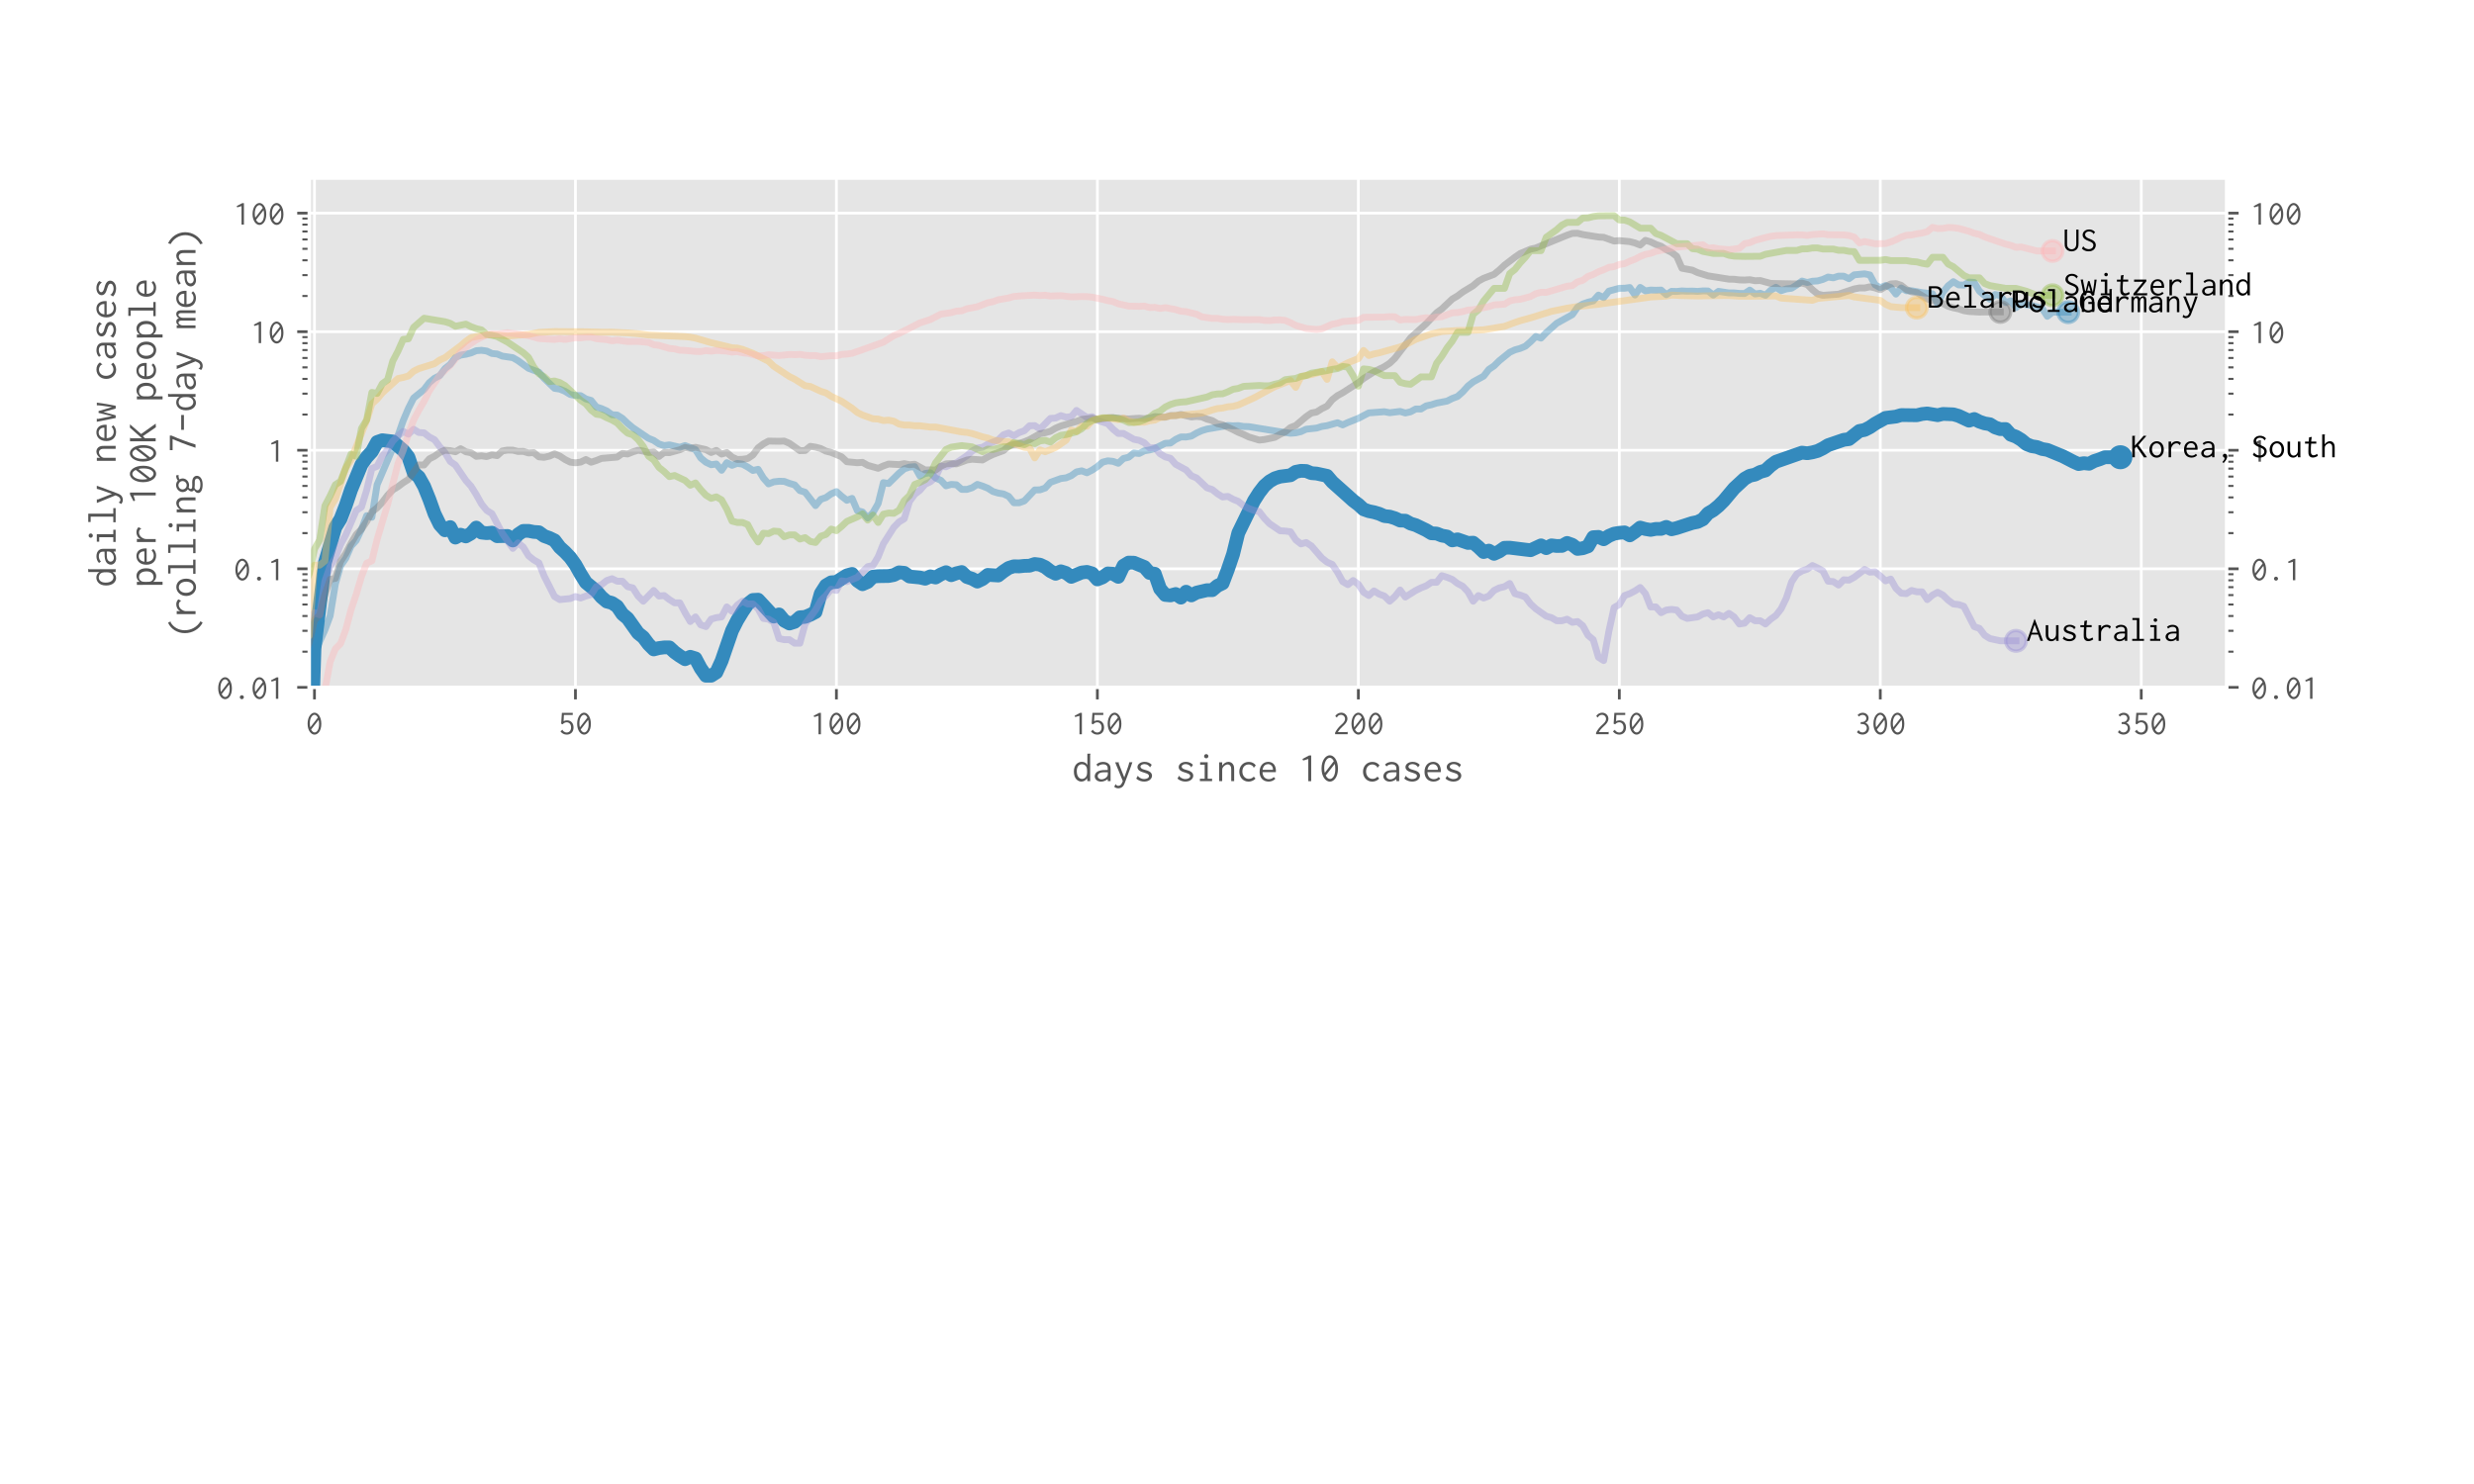 <?xml version="1.0" encoding="utf-8" standalone="no"?>
<!DOCTYPE svg PUBLIC "-//W3C//DTD SVG 1.1//EN"
  "http://www.w3.org/Graphics/SVG/1.1/DTD/svg11.dtd">
<!-- Created with matplotlib (https://matplotlib.org/) -->
<svg height="432pt" version="1.1" viewBox="0 0 720 432" width="720pt" xmlns="http://www.w3.org/2000/svg" xmlns:xlink="http://www.w3.org/1999/xlink">
 <defs>
  <style type="text/css">*{stroke-linecap:butt;stroke-linejoin:round;}</style>
 </defs>
 <g id="figure_1">
  <g id="patch_1">
   <path d="M 0 432 
L 720 432 
L 720 0 
L 0 0 
z
" style="fill:#ffffff;"/>
  </g>
  <g id="axes_1">
   <g id="patch_2">
    <path d="M 90 200.095 
L 648 200.095 
L 648 51.84 
L 90 51.84 
z
" style="fill:#e5e5e5;"/>
   </g>
   <g id="matplotlib.axis_1">
    <g id="xtick_1">
     <g id="line2d_1">
      <path clip-path="url(#p4fb01598ea)" d="M 91.519 200.095 
L 91.519 51.84 
" style="fill:none;stroke:#ffffff;stroke-linecap:square;stroke-width:0.8;"/>
     </g>
     <g id="line2d_2">
      <defs>
       <path d="M 0 0 
L 0 3.5 
" id="mf35b197c6a" style="stroke:#555555;stroke-width:0.8;"/>
      </defs>
      <g>
       <use style="fill:#555555;stroke:#555555;stroke-width:0.8;" x="91.519" xlink:href="#mf35b197c6a" y="200.095"/>
      </g>
     </g>
     <g id="text_1">
      <!-- 0 -->
      <g style="fill:#555555;" transform="translate(89.019 213.735)scale(0.1 -0.1)">
       <defs>
        <path d="M 25.094 62.703 
C 15.203 62.703 5 50.5 5 30.594 
C 5 10.406 15.297 -1.203 25.203 -1.203 
C 34.203 -1.203 44.906 8.594 44.906 30.094 
C 44.906 51.297 34.703 62.703 25.094 62.703 
z
M 34.797 48.406 
L 12.906 20 
C 12 23.5 11.5 27.406 11.5 31.797 
C 11.5 47.797 18.797 56.594 25 56.594 
C 28.406 56.594 32.094 53.906 34.797 48.406 
z
M 37.094 41.797 
C 38 38.297 38.406 34.094 38.406 29.203 
C 38.406 11.797 30.906 5.203 25.406 5.203 
C 21.703 5.203 17.906 8.203 15.203 13.703 
z
" id="Inconsolata-48"/>
       </defs>
       <use xlink:href="#Inconsolata-48"/>
      </g>
     </g>
    </g>
    <g id="xtick_2">
     <g id="line2d_3">
      <path clip-path="url(#p4fb01598ea)" d="M 167.468 200.095 
L 167.468 51.84 
" style="fill:none;stroke:#ffffff;stroke-linecap:square;stroke-width:0.8;"/>
     </g>
     <g id="line2d_4">
      <g>
       <use style="fill:#555555;stroke:#555555;stroke-width:0.8;" x="167.468" xlink:href="#mf35b197c6a" y="200.095"/>
      </g>
     </g>
     <g id="text_2">
      <!-- 50 -->
      <g style="fill:#555555;" transform="translate(162.468 213.735)scale(0.1 -0.1)">
       <defs>
        <path d="M 10.594 62.297 
L 8.406 30.594 
L 12.906 28.797 
C 15.906 32.594 20.297 34.703 24.594 34.703 
C 31.094 34.703 37.297 29.703 37.297 19.797 
C 37.297 10.203 31.406 5 24.703 5 
C 18 5 13.594 10.094 13.297 10.703 
C 12.906 11.5 13.406 12.5 12.5 13.094 
L 6.297 8.406 
C 10.5 2.297 17.406 -1.203 24.797 -1.203 
C 35.594 -1.203 44.5 6.094 44.5 19.594 
C 44.5 33 36.094 40.406 25.594 40.406 
C 22.203 40.406 18.703 39.594 15.5 38 
L 16.406 56 
L 42.203 56 
L 42.203 62.297 
z
" id="Inconsolata-53"/>
       </defs>
       <use xlink:href="#Inconsolata-53"/>
       <use x="50" xlink:href="#Inconsolata-48"/>
      </g>
     </g>
    </g>
    <g id="xtick_3">
     <g id="line2d_5">
      <path clip-path="url(#p4fb01598ea)" d="M 243.418 200.095 
L 243.418 51.84 
" style="fill:none;stroke:#ffffff;stroke-linecap:square;stroke-width:0.8;"/>
     </g>
     <g id="line2d_6">
      <g>
       <use style="fill:#555555;stroke:#555555;stroke-width:0.8;" x="243.418" xlink:href="#mf35b197c6a" y="200.095"/>
      </g>
     </g>
     <g id="text_3">
      <!-- 100 -->
      <g style="fill:#555555;" transform="translate(235.918 213.735)scale(0.1 -0.1)">
       <defs>
        <path d="M 29.906 62.297 
L 25.094 62.297 
L 8.797 53.797 
L 10.406 49.906 
L 22.906 53.594 
L 22.906 -0.094 
L 29.906 -0.094 
z
" id="Inconsolata-49"/>
       </defs>
       <use xlink:href="#Inconsolata-49"/>
       <use x="50" xlink:href="#Inconsolata-48"/>
       <use x="100" xlink:href="#Inconsolata-48"/>
      </g>
     </g>
    </g>
    <g id="xtick_4">
     <g id="line2d_7">
      <path clip-path="url(#p4fb01598ea)" d="M 319.367 200.095 
L 319.367 51.84 
" style="fill:none;stroke:#ffffff;stroke-linecap:square;stroke-width:0.8;"/>
     </g>
     <g id="line2d_8">
      <g>
       <use style="fill:#555555;stroke:#555555;stroke-width:0.8;" x="319.367" xlink:href="#mf35b197c6a" y="200.095"/>
      </g>
     </g>
     <g id="text_4">
      <!-- 150 -->
      <g style="fill:#555555;" transform="translate(311.867 213.735)scale(0.1 -0.1)">
       <use xlink:href="#Inconsolata-49"/>
       <use x="50" xlink:href="#Inconsolata-53"/>
       <use x="100" xlink:href="#Inconsolata-48"/>
      </g>
     </g>
    </g>
    <g id="xtick_5">
     <g id="line2d_9">
      <path clip-path="url(#p4fb01598ea)" d="M 395.316 200.095 
L 395.316 51.84 
" style="fill:none;stroke:#ffffff;stroke-linecap:square;stroke-width:0.8;"/>
     </g>
     <g id="line2d_10">
      <g>
       <use style="fill:#555555;stroke:#555555;stroke-width:0.8;" x="395.316" xlink:href="#mf35b197c6a" y="200.095"/>
      </g>
     </g>
     <g id="text_5">
      <!-- 200 -->
      <g style="fill:#555555;" transform="translate(387.816 213.735)scale(0.1 -0.1)">
       <defs>
        <path d="M 7.703 52.594 
L 12.797 48.5 
C 13.406 49.406 13.094 50 13.703 50.797 
C 15.203 53.094 18.906 56.5 24.297 56.5 
C 31 56.5 36.297 51.406 36.297 44.703 
C 36.297 37.094 29.906 31.594 25.406 27.5 
C 18.297 21.094 12.5 14.703 7.297 4.406 
L 7.297 0 
L 43.906 0 
L 43.906 6.906 
C 43.203 7.203 42.703 6.703 42.5 6.5 
C 42.094 6.094 41.906 6.094 41.5 6.094 
L 15.297 6.094 
C 20.5 15.094 27.797 21.297 32.297 25.5 
C 36.797 29.797 43.203 36.203 43.203 45.203 
C 43.203 54.906 35.297 62.703 25.203 62.703 
C 18.094 62.703 11.406 58.906 7.703 52.594 
z
" id="Inconsolata-50"/>
       </defs>
       <use xlink:href="#Inconsolata-50"/>
       <use x="50" xlink:href="#Inconsolata-48"/>
       <use x="100" xlink:href="#Inconsolata-48"/>
      </g>
     </g>
    </g>
    <g id="xtick_6">
     <g id="line2d_11">
      <path clip-path="url(#p4fb01598ea)" d="M 471.266 200.095 
L 471.266 51.84 
" style="fill:none;stroke:#ffffff;stroke-linecap:square;stroke-width:0.8;"/>
     </g>
     <g id="line2d_12">
      <g>
       <use style="fill:#555555;stroke:#555555;stroke-width:0.8;" x="471.266" xlink:href="#mf35b197c6a" y="200.095"/>
      </g>
     </g>
     <g id="text_6">
      <!-- 250 -->
      <g style="fill:#555555;" transform="translate(463.766 213.735)scale(0.1 -0.1)">
       <use xlink:href="#Inconsolata-50"/>
       <use x="50" xlink:href="#Inconsolata-53"/>
       <use x="100" xlink:href="#Inconsolata-48"/>
      </g>
     </g>
    </g>
    <g id="xtick_7">
     <g id="line2d_13">
      <path clip-path="url(#p4fb01598ea)" d="M 547.215 200.095 
L 547.215 51.84 
" style="fill:none;stroke:#ffffff;stroke-linecap:square;stroke-width:0.8;"/>
     </g>
     <g id="line2d_14">
      <g>
       <use style="fill:#555555;stroke:#555555;stroke-width:0.8;" x="547.215" xlink:href="#mf35b197c6a" y="200.095"/>
      </g>
     </g>
     <g id="text_7">
      <!-- 300 -->
      <g style="fill:#555555;" transform="translate(539.715 213.735)scale(0.1 -0.1)">
       <defs>
        <path d="M 41 46.703 
C 41 55.203 33.797 62.5 23.906 62.5 
C 18.297 62.5 12.797 60.094 8.906 55.797 
L 12.797 51.5 
C 15.703 54.594 19.703 56.297 23.594 56.297 
C 30 56.297 34.406 51.797 34.406 46.5 
C 34.406 42.797 32.094 38.594 27.703 36.703 
C 26.594 36.297 23.797 35.203 17.906 35.203 
L 17.906 29.594 
C 18.906 29.703 20 29.797 21.094 29.797 
C 29.5 29.797 35.703 25.406 35.703 17.906 
C 35.703 11.094 30.5 5.203 23.203 5.203 
C 17.406 5.203 13.906 9 13.406 9.5 
C 12.594 10.406 13 11.406 12.094 12.297 
L 6.906 6 
C 11 1.297 17 -1.094 23.203 -1.094 
C 35.203 -1.094 42.406 7.406 42.406 17.094 
C 42.406 24.5 38.203 30.797 31.703 33.203 
C 37.297 35.297 41 40.594 41 46.703 
z
" id="Inconsolata-51"/>
       </defs>
       <use xlink:href="#Inconsolata-51"/>
       <use x="50" xlink:href="#Inconsolata-48"/>
       <use x="100" xlink:href="#Inconsolata-48"/>
      </g>
     </g>
    </g>
    <g id="xtick_8">
     <g id="line2d_15">
      <path clip-path="url(#p4fb01598ea)" d="M 623.165 200.095 
L 623.165 51.84 
" style="fill:none;stroke:#ffffff;stroke-linecap:square;stroke-width:0.8;"/>
     </g>
     <g id="line2d_16">
      <g>
       <use style="fill:#555555;stroke:#555555;stroke-width:0.8;" x="623.165" xlink:href="#mf35b197c6a" y="200.095"/>
      </g>
     </g>
     <g id="text_8">
      <!-- 350 -->
      <g style="fill:#555555;" transform="translate(615.665 213.735)scale(0.1 -0.1)">
       <use xlink:href="#Inconsolata-51"/>
       <use x="50" xlink:href="#Inconsolata-53"/>
       <use x="100" xlink:href="#Inconsolata-48"/>
      </g>
     </g>
    </g>
    <g id="text_9">
     <!-- days since 10 cases -->
     <g style="fill:#555555;" transform="translate(312 227.385)scale(0.12 -0.12)">
      <defs>
       <path d="M 37.094 39 
C 34.906 43.703 30 46.797 23.703 46.797 
C 15 46.797 4.406 40.594 4.406 23.203 
C 4.406 6.297 13.797 -1.094 22.594 -1.094 
C 28.406 -1.094 33.797 2.203 36.703 7.297 
L 36.703 3.297 
C 36.703 2.203 36.797 1.094 37.094 0 
L 44.297 0 
C 43.906 1.297 43.906 2.797 43.906 4.203 
L 43.797 63.594 
C 43.797 64.203 43.797 64.406 44.203 65 
C 44.406 65.297 44.797 65.797 44.703 66.5 
L 37.094 66.5 
z
M 24 40.906 
C 28 40.906 33.906 38.797 35.703 32 
C 36.297 29.906 36.5 27.406 36.5 22.297 
C 36.5 18.797 36.297 16.297 35.5 13.906 
C 33.797 8.5 29 5.297 24.297 5.297 
C 19.094 5.297 11.406 9.297 11.406 24.297 
C 11.406 37.406 18.703 40.906 24 40.906 
z
" id="Inconsolata-100"/>
       <path d="M 9 40.297 
L 12.5 35.703 
C 16.297 39.594 21.406 40.797 25.703 40.797 
C 31.094 40.797 33.797 38.5 35.094 36.406 
C 36.594 33.906 36.5 30.906 36.5 28.5 
L 36.5 26.906 
L 35.094 26.906 
C 28.297 26.906 21.094 26.906 15.297 24.797 
C 8.094 22.203 4.906 16.797 4.906 11.797 
C 4.906 5.094 10.703 -1.203 20.203 -1.203 
C 25.797 -1.203 31.594 0.906 36.594 5 
L 36.594 0 
L 43.406 0 
L 43.406 28.297 
C 43.406 32 43.297 35.5 41.203 39.094 
C 38.203 44 32.406 46.594 25.297 46.594 
C 19.203 46.594 13.297 44.703 9 40.297 
z
M 36.797 21.406 
L 36.797 18.297 
C 36.797 16 36.797 13 33.703 9.703 
C 32 8 27.703 4.297 21.703 4.297 
C 15.594 4.297 12.094 8.203 12.094 12.203 
C 12.094 15.594 14.406 19.297 20.094 20.703 
C 24.297 21.703 30.406 21.406 35.203 21.406 
z
" id="Inconsolata-97"/>
       <path d="M 4.5 45.594 
L 23.094 0.094 
L 21.594 -3.203 
C 20.797 -5.094 19.906 -7 18.5 -8.5 
C 16.594 -10.594 14.203 -11.5 12.094 -11.5 
C 8.703 -11.5 7 -9.203 6.703 -8.797 
C 6.406 -8.297 6.5 -7.594 5.906 -7.094 
L 2.203 -13.594 
C 4.797 -16.094 8.297 -17.406 12.094 -17.406 
C 16.203 -17.406 20.5 -15.906 23.5 -12.5 
C 25.5 -10.203 26.5 -7.797 27.5 -5.203 
L 41.703 32.5 
C 43.406 36.797 44.906 41.203 46.297 45.703 
L 38.797 45.703 
C 38 41.5 36.703 37.5 35.297 33.5 
L 26.594 9 
L 13.203 42.703 
C 13.094 43 13.094 43.203 13.094 43.5 
C 13.094 44.203 13.594 44.703 13.5 45.594 
z
" id="Inconsolata-121"/>
       <path d="M 43.203 39.594 
C 39 44.203 32.906 46.703 26.094 46.703 
C 15.5 46.703 8.594 40.797 8.594 34 
C 8.594 26 17.203 23.094 19.703 22.203 
C 23.594 20.797 28.594 19.594 32 18 
C 35.797 16.203 36.5 13.797 36.5 12.203 
C 36.5 7.906 31.297 5 24.797 5 
C 17 5 12 9.703 10.5 11.297 
C 10.203 11.703 10.203 12 10.203 12.406 
C 10.203 12.5 10.297 13.094 9.797 13.297 
L 5.594 6.203 
C 11 1.203 18 -1.094 24.906 -1.094 
C 37.406 -1.094 43.906 6.297 43.906 13.203 
C 43.906 16.297 42.594 20.5 37.203 23.5 
C 32.094 26.406 24.703 27.406 20.406 29.5 
C 16.703 31.297 15.906 33.5 15.906 35.094 
C 15.906 38.703 20.406 41.297 25.5 41.297 
C 32.094 41.297 36.5 37.297 38.203 35 
C 38.5 34.703 38.406 34.406 38.406 34.094 
C 38.406 33.5 38.797 33.297 39 33.297 
z
" id="Inconsolata-115"/>
       <path id="Inconsolata-32"/>
       <path d="M 10.594 45.703 
L 10.594 39.797 
L 21.594 39.797 
L 21.594 5.703 
L 10 5.703 
L 10 0 
L 39.594 0 
L 39.594 5.703 
L 28.906 5.703 
L 28.906 45.703 
z
M 25.406 65.5 
C 22.5 65.5 20.203 63.203 20.203 60.406 
C 20.203 57.594 22.5 55.297 25.406 55.297 
C 28.297 55.297 30.594 57.594 30.594 60.406 
C 30.594 63.203 28.297 65.5 25.406 65.5 
z
" id="Inconsolata-105"/>
       <path d="M 6.797 0 
L 14.094 0 
L 14.094 26.297 
C 14.094 29.297 14.5 31.594 16.406 34.094 
C 18.094 36.406 22.5 40.5 27.297 40.5 
C 29.594 40.5 31.906 39.5 33.5 37.594 
C 36 34.594 36 30.703 36 27.5 
L 36 0 
L 43.094 0 
L 43.094 27.703 
C 43.094 31.203 43.094 35 41.5 38.703 
C 39.203 43.797 34.5 46.703 29.297 46.703 
C 23.094 46.703 17.5 42.703 14.094 37.594 
L 14.094 45.594 
L 6.797 45.594 
z
" id="Inconsolata-110"/>
       <path d="M 45.594 38.094 
C 42 43.406 35.906 46.594 28.5 46.594 
C 15.094 46.594 5.594 36.5 5.594 22.797 
C 5.594 9 15.094 -1.203 28.094 -1.203 
C 34.406 -1.203 40.594 1.406 44.906 6.094 
L 40.797 10.906 
C 37.703 7.406 33.203 5.406 28.703 5.406 
C 19.797 5.406 13 12.797 13 23.5 
C 13 33.906 19.703 40.406 28.094 40.406 
C 35.906 40.406 39.594 35 39.906 34.406 
C 40.297 33.703 39.703 32.703 40.5 32.094 
z
" id="Inconsolata-99"/>
       <path d="M 25.797 46.703 
C 14.906 46.703 4.797 38.906 4.797 22.297 
C 4.797 7 14.297 -1.094 26.703 -1.094 
C 33.297 -1.094 39.203 1.297 43.094 6 
L 39.094 9.906 
C 36.203 6.5 31.797 4.703 27.297 4.703 
C 21.203 4.703 12.297 8.094 11.797 21.797 
L 44.203 21.797 
C 44.5 24.906 44.406 27.906 43.906 30.5 
C 41.797 42.797 33.297 46.703 25.797 46.703 
z
M 12 27.297 
C 13.5 38.094 20.406 41.203 25.297 41.203 
C 32.703 41.203 38 34.703 37.094 27.297 
z
" id="Inconsolata-101"/>
      </defs>
      <use xlink:href="#Inconsolata-100"/>
      <use x="50" xlink:href="#Inconsolata-97"/>
      <use x="100" xlink:href="#Inconsolata-121"/>
      <use x="150" xlink:href="#Inconsolata-115"/>
      <use x="200" xlink:href="#Inconsolata-32"/>
      <use x="250" xlink:href="#Inconsolata-115"/>
      <use x="300" xlink:href="#Inconsolata-105"/>
      <use x="350" xlink:href="#Inconsolata-110"/>
      <use x="400" xlink:href="#Inconsolata-99"/>
      <use x="450" xlink:href="#Inconsolata-101"/>
      <use x="500" xlink:href="#Inconsolata-32"/>
      <use x="550" xlink:href="#Inconsolata-49"/>
      <use x="600" xlink:href="#Inconsolata-48"/>
      <use x="650" xlink:href="#Inconsolata-32"/>
      <use x="700" xlink:href="#Inconsolata-99"/>
      <use x="750" xlink:href="#Inconsolata-97"/>
      <use x="800" xlink:href="#Inconsolata-115"/>
      <use x="850" xlink:href="#Inconsolata-101"/>
      <use x="900" xlink:href="#Inconsolata-115"/>
     </g>
    </g>
   </g>
   <g id="matplotlib.axis_2">
    <g id="ytick_1">
     <g id="line2d_17">
      <path clip-path="url(#p4fb01598ea)" d="M 90 200.095 
L 648 200.095 
" style="fill:none;stroke:#ffffff;stroke-linecap:square;stroke-width:0.8;"/>
     </g>
     <g id="line2d_18">
      <defs>
       <path d="M 0 0 
L -3.5 0 
" id="m52cacc7a28" style="stroke:#555555;stroke-width:0.8;"/>
      </defs>
      <g>
       <use style="fill:#555555;stroke:#555555;stroke-width:0.8;" x="90" xlink:href="#m52cacc7a28" y="200.095"/>
      </g>
     </g>
     <g id="line2d_19">
      <defs>
       <path d="M 0 0 
L 3.5 0 
" id="m0ff7b5c183" style="stroke:#555555;stroke-width:0.8;"/>
      </defs>
      <g>
       <use style="fill:#555555;stroke:#555555;stroke-width:0.8;" x="648" xlink:href="#m0ff7b5c183" y="200.095"/>
      </g>
     </g>
     <g id="text_10">
      <!-- 0.01 -->
      <g style="fill:#555555;" transform="translate(63 203.415)scale(0.1 -0.1)">
       <defs>
        <path d="M 29.703 4.594 
C 29.703 7.703 27.094 10.297 23.797 10.297 
C 20.5 10.297 17.906 7.703 17.906 4.594 
C 17.906 1.406 20.5 -1.203 23.797 -1.203 
C 27.094 -1.203 29.703 1.406 29.703 4.594 
z
" id="Inconsolata-46"/>
       </defs>
       <use xlink:href="#Inconsolata-48"/>
       <use x="50" xlink:href="#Inconsolata-46"/>
       <use x="100" xlink:href="#Inconsolata-48"/>
       <use x="150" xlink:href="#Inconsolata-49"/>
      </g>
     </g>
     <g id="text_11">
      <!-- 0.01 -->
      <g style="fill:#555555;" transform="translate(655 203.415)scale(0.1 -0.1)">
       <use xlink:href="#Inconsolata-48"/>
       <use x="50" xlink:href="#Inconsolata-46"/>
       <use x="100" xlink:href="#Inconsolata-48"/>
       <use x="150" xlink:href="#Inconsolata-49"/>
      </g>
     </g>
    </g>
    <g id="ytick_2">
     <g id="line2d_20">
      <path clip-path="url(#p4fb01598ea)" d="M 90 165.582 
L 648 165.582 
" style="fill:none;stroke:#ffffff;stroke-linecap:square;stroke-width:0.8;"/>
     </g>
     <g id="line2d_21">
      <g>
       <use style="fill:#555555;stroke:#555555;stroke-width:0.8;" x="90" xlink:href="#m52cacc7a28" y="165.582"/>
      </g>
     </g>
     <g id="line2d_22">
      <g>
       <use style="fill:#555555;stroke:#555555;stroke-width:0.8;" x="648" xlink:href="#m0ff7b5c183" y="165.582"/>
      </g>
     </g>
     <g id="text_12">
      <!-- 0.1 -->
      <g style="fill:#555555;" transform="translate(68 168.902)scale(0.1 -0.1)">
       <use xlink:href="#Inconsolata-48"/>
       <use x="50" xlink:href="#Inconsolata-46"/>
       <use x="100" xlink:href="#Inconsolata-49"/>
      </g>
     </g>
     <g id="text_13">
      <!-- 0.1 -->
      <g style="fill:#555555;" transform="translate(655 168.902)scale(0.1 -0.1)">
       <use xlink:href="#Inconsolata-48"/>
       <use x="50" xlink:href="#Inconsolata-46"/>
       <use x="100" xlink:href="#Inconsolata-49"/>
      </g>
     </g>
    </g>
    <g id="ytick_3">
     <g id="line2d_23">
      <path clip-path="url(#p4fb01598ea)" d="M 90 131.069 
L 648 131.069 
" style="fill:none;stroke:#ffffff;stroke-linecap:square;stroke-width:0.8;"/>
     </g>
     <g id="line2d_24">
      <g>
       <use style="fill:#555555;stroke:#555555;stroke-width:0.8;" x="90" xlink:href="#m52cacc7a28" y="131.069"/>
      </g>
     </g>
     <g id="line2d_25">
      <g>
       <use style="fill:#555555;stroke:#555555;stroke-width:0.8;" x="648" xlink:href="#m0ff7b5c183" y="131.069"/>
      </g>
     </g>
     <g id="text_14">
      <!-- 1 -->
      <g style="fill:#555555;" transform="translate(78 134.389)scale(0.1 -0.1)">
       <use xlink:href="#Inconsolata-49"/>
      </g>
     </g>
     <g id="text_15">
      <!-- 1 -->
      <g style="fill:#555555;" transform="translate(655 134.389)scale(0.1 -0.1)">
       <use xlink:href="#Inconsolata-49"/>
      </g>
     </g>
    </g>
    <g id="ytick_4">
     <g id="line2d_26">
      <path clip-path="url(#p4fb01598ea)" d="M 90 96.556 
L 648 96.556 
" style="fill:none;stroke:#ffffff;stroke-linecap:square;stroke-width:0.8;"/>
     </g>
     <g id="line2d_27">
      <g>
       <use style="fill:#555555;stroke:#555555;stroke-width:0.8;" x="90" xlink:href="#m52cacc7a28" y="96.556"/>
      </g>
     </g>
     <g id="line2d_28">
      <g>
       <use style="fill:#555555;stroke:#555555;stroke-width:0.8;" x="648" xlink:href="#m0ff7b5c183" y="96.556"/>
      </g>
     </g>
     <g id="text_16">
      <!-- 10 -->
      <g style="fill:#555555;" transform="translate(73 99.876)scale(0.1 -0.1)">
       <use xlink:href="#Inconsolata-49"/>
       <use x="50" xlink:href="#Inconsolata-48"/>
      </g>
     </g>
     <g id="text_17">
      <!-- 10 -->
      <g style="fill:#555555;" transform="translate(655 99.876)scale(0.1 -0.1)">
       <use xlink:href="#Inconsolata-49"/>
       <use x="50" xlink:href="#Inconsolata-48"/>
      </g>
     </g>
    </g>
    <g id="ytick_5">
     <g id="line2d_29">
      <path clip-path="url(#p4fb01598ea)" d="M 90 62.043 
L 648 62.043 
" style="fill:none;stroke:#ffffff;stroke-linecap:square;stroke-width:0.8;"/>
     </g>
     <g id="line2d_30">
      <g>
       <use style="fill:#555555;stroke:#555555;stroke-width:0.8;" x="90" xlink:href="#m52cacc7a28" y="62.043"/>
      </g>
     </g>
     <g id="line2d_31">
      <g>
       <use style="fill:#555555;stroke:#555555;stroke-width:0.8;" x="648" xlink:href="#m0ff7b5c183" y="62.043"/>
      </g>
     </g>
     <g id="text_18">
      <!-- 100 -->
      <g style="fill:#555555;" transform="translate(68 65.363)scale(0.1 -0.1)">
       <use xlink:href="#Inconsolata-49"/>
       <use x="50" xlink:href="#Inconsolata-48"/>
       <use x="100" xlink:href="#Inconsolata-48"/>
      </g>
     </g>
     <g id="text_19">
      <!-- 100 -->
      <g style="fill:#555555;" transform="translate(655 65.363)scale(0.1 -0.1)">
       <use xlink:href="#Inconsolata-49"/>
       <use x="50" xlink:href="#Inconsolata-48"/>
       <use x="100" xlink:href="#Inconsolata-48"/>
      </g>
     </g>
    </g>
    <g id="ytick_6">
     <g id="line2d_32">
      <defs>
       <path d="M 0 0 
L -2 0 
" id="m2d5ee60c2b" style="stroke:#555555;stroke-width:0.6;"/>
      </defs>
      <g>
       <use style="fill:#555555;stroke:#555555;stroke-width:0.6;" x="90" xlink:href="#m2d5ee60c2b" y="189.705"/>
      </g>
     </g>
     <g id="line2d_33">
      <defs>
       <path d="M 0 0 
L 2 0 
" id="m3c8dade8c7" style="stroke:#555555;stroke-width:0.6;"/>
      </defs>
      <g>
       <use style="fill:#555555;stroke:#555555;stroke-width:0.6;" x="648" xlink:href="#m3c8dade8c7" y="189.705"/>
      </g>
     </g>
    </g>
    <g id="ytick_7">
     <g id="line2d_34">
      <g>
       <use style="fill:#555555;stroke:#555555;stroke-width:0.6;" x="90" xlink:href="#m2d5ee60c2b" y="183.628"/>
      </g>
     </g>
     <g id="line2d_35">
      <g>
       <use style="fill:#555555;stroke:#555555;stroke-width:0.6;" x="648" xlink:href="#m3c8dade8c7" y="183.628"/>
      </g>
     </g>
    </g>
    <g id="ytick_8">
     <g id="line2d_36">
      <g>
       <use style="fill:#555555;stroke:#555555;stroke-width:0.6;" x="90" xlink:href="#m2d5ee60c2b" y="179.316"/>
      </g>
     </g>
     <g id="line2d_37">
      <g>
       <use style="fill:#555555;stroke:#555555;stroke-width:0.6;" x="648" xlink:href="#m3c8dade8c7" y="179.316"/>
      </g>
     </g>
    </g>
    <g id="ytick_9">
     <g id="line2d_38">
      <g>
       <use style="fill:#555555;stroke:#555555;stroke-width:0.6;" x="90" xlink:href="#m2d5ee60c2b" y="175.971"/>
      </g>
     </g>
     <g id="line2d_39">
      <g>
       <use style="fill:#555555;stroke:#555555;stroke-width:0.6;" x="648" xlink:href="#m3c8dade8c7" y="175.971"/>
      </g>
     </g>
    </g>
    <g id="ytick_10">
     <g id="line2d_40">
      <g>
       <use style="fill:#555555;stroke:#555555;stroke-width:0.6;" x="90" xlink:href="#m2d5ee60c2b" y="173.238"/>
      </g>
     </g>
     <g id="line2d_41">
      <g>
       <use style="fill:#555555;stroke:#555555;stroke-width:0.6;" x="648" xlink:href="#m3c8dade8c7" y="173.238"/>
      </g>
     </g>
    </g>
    <g id="ytick_11">
     <g id="line2d_42">
      <g>
       <use style="fill:#555555;stroke:#555555;stroke-width:0.6;" x="90" xlink:href="#m2d5ee60c2b" y="170.928"/>
      </g>
     </g>
     <g id="line2d_43">
      <g>
       <use style="fill:#555555;stroke:#555555;stroke-width:0.6;" x="648" xlink:href="#m3c8dade8c7" y="170.928"/>
      </g>
     </g>
    </g>
    <g id="ytick_12">
     <g id="line2d_44">
      <g>
       <use style="fill:#555555;stroke:#555555;stroke-width:0.6;" x="90" xlink:href="#m2d5ee60c2b" y="168.926"/>
      </g>
     </g>
     <g id="line2d_45">
      <g>
       <use style="fill:#555555;stroke:#555555;stroke-width:0.6;" x="648" xlink:href="#m3c8dade8c7" y="168.926"/>
      </g>
     </g>
    </g>
    <g id="ytick_13">
     <g id="line2d_46">
      <g>
       <use style="fill:#555555;stroke:#555555;stroke-width:0.6;" x="90" xlink:href="#m2d5ee60c2b" y="167.161"/>
      </g>
     </g>
     <g id="line2d_47">
      <g>
       <use style="fill:#555555;stroke:#555555;stroke-width:0.6;" x="648" xlink:href="#m3c8dade8c7" y="167.161"/>
      </g>
     </g>
    </g>
    <g id="ytick_14">
     <g id="line2d_48">
      <g>
       <use style="fill:#555555;stroke:#555555;stroke-width:0.6;" x="90" xlink:href="#m2d5ee60c2b" y="155.192"/>
      </g>
     </g>
     <g id="line2d_49">
      <g>
       <use style="fill:#555555;stroke:#555555;stroke-width:0.6;" x="648" xlink:href="#m3c8dade8c7" y="155.192"/>
      </g>
     </g>
    </g>
    <g id="ytick_15">
     <g id="line2d_50">
      <g>
       <use style="fill:#555555;stroke:#555555;stroke-width:0.6;" x="90" xlink:href="#m2d5ee60c2b" y="149.115"/>
      </g>
     </g>
     <g id="line2d_51">
      <g>
       <use style="fill:#555555;stroke:#555555;stroke-width:0.6;" x="648" xlink:href="#m3c8dade8c7" y="149.115"/>
      </g>
     </g>
    </g>
    <g id="ytick_16">
     <g id="line2d_52">
      <g>
       <use style="fill:#555555;stroke:#555555;stroke-width:0.6;" x="90" xlink:href="#m2d5ee60c2b" y="144.803"/>
      </g>
     </g>
     <g id="line2d_53">
      <g>
       <use style="fill:#555555;stroke:#555555;stroke-width:0.6;" x="648" xlink:href="#m3c8dade8c7" y="144.803"/>
      </g>
     </g>
    </g>
    <g id="ytick_17">
     <g id="line2d_54">
      <g>
       <use style="fill:#555555;stroke:#555555;stroke-width:0.6;" x="90" xlink:href="#m2d5ee60c2b" y="141.458"/>
      </g>
     </g>
     <g id="line2d_55">
      <g>
       <use style="fill:#555555;stroke:#555555;stroke-width:0.6;" x="648" xlink:href="#m3c8dade8c7" y="141.458"/>
      </g>
     </g>
    </g>
    <g id="ytick_18">
     <g id="line2d_56">
      <g>
       <use style="fill:#555555;stroke:#555555;stroke-width:0.6;" x="90" xlink:href="#m2d5ee60c2b" y="138.725"/>
      </g>
     </g>
     <g id="line2d_57">
      <g>
       <use style="fill:#555555;stroke:#555555;stroke-width:0.6;" x="648" xlink:href="#m3c8dade8c7" y="138.725"/>
      </g>
     </g>
    </g>
    <g id="ytick_19">
     <g id="line2d_58">
      <g>
       <use style="fill:#555555;stroke:#555555;stroke-width:0.6;" x="90" xlink:href="#m2d5ee60c2b" y="136.415"/>
      </g>
     </g>
     <g id="line2d_59">
      <g>
       <use style="fill:#555555;stroke:#555555;stroke-width:0.6;" x="648" xlink:href="#m3c8dade8c7" y="136.415"/>
      </g>
     </g>
    </g>
    <g id="ytick_20">
     <g id="line2d_60">
      <g>
       <use style="fill:#555555;stroke:#555555;stroke-width:0.6;" x="90" xlink:href="#m2d5ee60c2b" y="134.413"/>
      </g>
     </g>
     <g id="line2d_61">
      <g>
       <use style="fill:#555555;stroke:#555555;stroke-width:0.6;" x="648" xlink:href="#m3c8dade8c7" y="134.413"/>
      </g>
     </g>
    </g>
    <g id="ytick_21">
     <g id="line2d_62">
      <g>
       <use style="fill:#555555;stroke:#555555;stroke-width:0.6;" x="90" xlink:href="#m2d5ee60c2b" y="132.648"/>
      </g>
     </g>
     <g id="line2d_63">
      <g>
       <use style="fill:#555555;stroke:#555555;stroke-width:0.6;" x="648" xlink:href="#m3c8dade8c7" y="132.648"/>
      </g>
     </g>
    </g>
    <g id="ytick_22">
     <g id="line2d_64">
      <g>
       <use style="fill:#555555;stroke:#555555;stroke-width:0.6;" x="90" xlink:href="#m2d5ee60c2b" y="120.679"/>
      </g>
     </g>
     <g id="line2d_65">
      <g>
       <use style="fill:#555555;stroke:#555555;stroke-width:0.6;" x="648" xlink:href="#m3c8dade8c7" y="120.679"/>
      </g>
     </g>
    </g>
    <g id="ytick_23">
     <g id="line2d_66">
      <g>
       <use style="fill:#555555;stroke:#555555;stroke-width:0.6;" x="90" xlink:href="#m2d5ee60c2b" y="114.602"/>
      </g>
     </g>
     <g id="line2d_67">
      <g>
       <use style="fill:#555555;stroke:#555555;stroke-width:0.6;" x="648" xlink:href="#m3c8dade8c7" y="114.602"/>
      </g>
     </g>
    </g>
    <g id="ytick_24">
     <g id="line2d_68">
      <g>
       <use style="fill:#555555;stroke:#555555;stroke-width:0.6;" x="90" xlink:href="#m2d5ee60c2b" y="110.29"/>
      </g>
     </g>
     <g id="line2d_69">
      <g>
       <use style="fill:#555555;stroke:#555555;stroke-width:0.6;" x="648" xlink:href="#m3c8dade8c7" y="110.29"/>
      </g>
     </g>
    </g>
    <g id="ytick_25">
     <g id="line2d_70">
      <g>
       <use style="fill:#555555;stroke:#555555;stroke-width:0.6;" x="90" xlink:href="#m2d5ee60c2b" y="106.945"/>
      </g>
     </g>
     <g id="line2d_71">
      <g>
       <use style="fill:#555555;stroke:#555555;stroke-width:0.6;" x="648" xlink:href="#m3c8dade8c7" y="106.945"/>
      </g>
     </g>
    </g>
    <g id="ytick_26">
     <g id="line2d_72">
      <g>
       <use style="fill:#555555;stroke:#555555;stroke-width:0.6;" x="90" xlink:href="#m2d5ee60c2b" y="104.212"/>
      </g>
     </g>
     <g id="line2d_73">
      <g>
       <use style="fill:#555555;stroke:#555555;stroke-width:0.6;" x="648" xlink:href="#m3c8dade8c7" y="104.212"/>
      </g>
     </g>
    </g>
    <g id="ytick_27">
     <g id="line2d_74">
      <g>
       <use style="fill:#555555;stroke:#555555;stroke-width:0.6;" x="90" xlink:href="#m2d5ee60c2b" y="101.902"/>
      </g>
     </g>
     <g id="line2d_75">
      <g>
       <use style="fill:#555555;stroke:#555555;stroke-width:0.6;" x="648" xlink:href="#m3c8dade8c7" y="101.902"/>
      </g>
     </g>
    </g>
    <g id="ytick_28">
     <g id="line2d_76">
      <g>
       <use style="fill:#555555;stroke:#555555;stroke-width:0.6;" x="90" xlink:href="#m2d5ee60c2b" y="99.9"/>
      </g>
     </g>
     <g id="line2d_77">
      <g>
       <use style="fill:#555555;stroke:#555555;stroke-width:0.6;" x="648" xlink:href="#m3c8dade8c7" y="99.9"/>
      </g>
     </g>
    </g>
    <g id="ytick_29">
     <g id="line2d_78">
      <g>
       <use style="fill:#555555;stroke:#555555;stroke-width:0.6;" x="90" xlink:href="#m2d5ee60c2b" y="98.135"/>
      </g>
     </g>
     <g id="line2d_79">
      <g>
       <use style="fill:#555555;stroke:#555555;stroke-width:0.6;" x="648" xlink:href="#m3c8dade8c7" y="98.135"/>
      </g>
     </g>
    </g>
    <g id="ytick_30">
     <g id="line2d_80">
      <g>
       <use style="fill:#555555;stroke:#555555;stroke-width:0.6;" x="90" xlink:href="#m2d5ee60c2b" y="86.166"/>
      </g>
     </g>
     <g id="line2d_81">
      <g>
       <use style="fill:#555555;stroke:#555555;stroke-width:0.6;" x="648" xlink:href="#m3c8dade8c7" y="86.166"/>
      </g>
     </g>
    </g>
    <g id="ytick_31">
     <g id="line2d_82">
      <g>
       <use style="fill:#555555;stroke:#555555;stroke-width:0.6;" x="90" xlink:href="#m2d5ee60c2b" y="80.089"/>
      </g>
     </g>
     <g id="line2d_83">
      <g>
       <use style="fill:#555555;stroke:#555555;stroke-width:0.6;" x="648" xlink:href="#m3c8dade8c7" y="80.089"/>
      </g>
     </g>
    </g>
    <g id="ytick_32">
     <g id="line2d_84">
      <g>
       <use style="fill:#555555;stroke:#555555;stroke-width:0.6;" x="90" xlink:href="#m2d5ee60c2b" y="75.777"/>
      </g>
     </g>
     <g id="line2d_85">
      <g>
       <use style="fill:#555555;stroke:#555555;stroke-width:0.6;" x="648" xlink:href="#m3c8dade8c7" y="75.777"/>
      </g>
     </g>
    </g>
    <g id="ytick_33">
     <g id="line2d_86">
      <g>
       <use style="fill:#555555;stroke:#555555;stroke-width:0.6;" x="90" xlink:href="#m2d5ee60c2b" y="72.432"/>
      </g>
     </g>
     <g id="line2d_87">
      <g>
       <use style="fill:#555555;stroke:#555555;stroke-width:0.6;" x="648" xlink:href="#m3c8dade8c7" y="72.432"/>
      </g>
     </g>
    </g>
    <g id="ytick_34">
     <g id="line2d_88">
      <g>
       <use style="fill:#555555;stroke:#555555;stroke-width:0.6;" x="90" xlink:href="#m2d5ee60c2b" y="69.699"/>
      </g>
     </g>
     <g id="line2d_89">
      <g>
       <use style="fill:#555555;stroke:#555555;stroke-width:0.6;" x="648" xlink:href="#m3c8dade8c7" y="69.699"/>
      </g>
     </g>
    </g>
    <g id="ytick_35">
     <g id="line2d_90">
      <g>
       <use style="fill:#555555;stroke:#555555;stroke-width:0.6;" x="90" xlink:href="#m2d5ee60c2b" y="67.389"/>
      </g>
     </g>
     <g id="line2d_91">
      <g>
       <use style="fill:#555555;stroke:#555555;stroke-width:0.6;" x="648" xlink:href="#m3c8dade8c7" y="67.389"/>
      </g>
     </g>
    </g>
    <g id="ytick_36">
     <g id="line2d_92">
      <g>
       <use style="fill:#555555;stroke:#555555;stroke-width:0.6;" x="90" xlink:href="#m2d5ee60c2b" y="65.387"/>
      </g>
     </g>
     <g id="line2d_93">
      <g>
       <use style="fill:#555555;stroke:#555555;stroke-width:0.6;" x="648" xlink:href="#m3c8dade8c7" y="65.387"/>
      </g>
     </g>
    </g>
    <g id="ytick_37">
     <g id="line2d_94">
      <g>
       <use style="fill:#555555;stroke:#555555;stroke-width:0.6;" x="90" xlink:href="#m2d5ee60c2b" y="63.622"/>
      </g>
     </g>
     <g id="line2d_95">
      <g>
       <use style="fill:#555555;stroke:#555555;stroke-width:0.6;" x="648" xlink:href="#m3c8dade8c7" y="63.622"/>
      </g>
     </g>
    </g>
    <g id="text_20">
     <!-- daily new cases -->
     <g style="fill:#555555;" transform="translate(33.655 170.967)rotate(-90)scale(0.12 -0.12)">
      <defs>
       <path d="M 8.406 66.406 
L 8.406 60.594 
L 21.406 60.594 
L 21.406 5.703 
L 7.797 5.703 
L 7.797 0 
L 42.094 0 
L 42.094 5.703 
L 28.594 5.703 
L 28.594 66.406 
z
" id="Inconsolata-108"/>
       <path d="M 1.5 45.703 
L 10.703 -0.094 
L 17.203 -0.094 
L 25.203 29.5 
L 33.703 -0.094 
L 40.406 -0.094 
C 43.5 15 46.094 30.297 48 45.594 
L 41.406 45.594 
C 41.594 40.094 41.094 35 37.094 9 
L 27.5 41.406 
L 23.094 41.406 
L 15.203 8.906 
L 8.594 41.906 
C 8.406 42.594 8.406 42.906 8.703 43.703 
C 8.797 44.203 9.094 44.906 8.797 45.703 
z
" id="Inconsolata-119"/>
      </defs>
      <use xlink:href="#Inconsolata-100"/>
      <use x="50" xlink:href="#Inconsolata-97"/>
      <use x="100" xlink:href="#Inconsolata-105"/>
      <use x="150" xlink:href="#Inconsolata-108"/>
      <use x="200" xlink:href="#Inconsolata-121"/>
      <use x="250" xlink:href="#Inconsolata-32"/>
      <use x="300" xlink:href="#Inconsolata-110"/>
      <use x="350" xlink:href="#Inconsolata-101"/>
      <use x="400" xlink:href="#Inconsolata-119"/>
      <use x="450" xlink:href="#Inconsolata-32"/>
      <use x="500" xlink:href="#Inconsolata-99"/>
      <use x="550" xlink:href="#Inconsolata-97"/>
      <use x="600" xlink:href="#Inconsolata-115"/>
      <use x="650" xlink:href="#Inconsolata-101"/>
      <use x="700" xlink:href="#Inconsolata-115"/>
     </g>
     <!-- per 100K people -->
     <g style="fill:#555555;" transform="translate(45.306 170.967)rotate(-90)scale(0.12 -0.12)">
      <defs>
       <path d="M 5.906 45.594 
L 6 -16.703 
L 13.297 -16.703 
L 13.297 6 
C 16.406 1.5 21.5 -1.297 27 -1.297 
C 36.406 -1.297 46.203 6.594 46.203 23.297 
C 46.203 39.406 36.703 46.594 27.703 46.594 
C 21.797 46.594 16.297 43.594 13.203 38.594 
L 13.203 45.594 
z
M 25 40.5 
C 29 40.5 38.703 38.406 38.703 21.797 
C 38.703 7.406 29.297 5.094 25 5.094 
C 20.703 5.094 16.297 7.297 14.5 11.406 
C 13.203 14.5 13.203 18.297 13.203 24.906 
C 13.203 28.703 13.406 31.5 14.406 33.906 
C 16.203 38 20.406 40.5 25 40.5 
z
" id="Inconsolata-112"/>
       <path d="M 9.906 45.594 
L 9.906 -0.094 
L 17.094 -0.094 
L 17.094 22.094 
C 17.094 24.906 17.203 27.906 20.297 32.797 
C 24.5 39.406 29.906 40.5 33.203 40.5 
C 37 40.5 39.406 38.703 40.703 37.094 
C 41.297 36.297 41.594 35.5 42.406 34.797 
L 45.797 41.703 
C 42.906 44.703 38.703 46.703 33.594 46.703 
C 26.906 46.703 20.094 43.297 17.094 36.797 
L 17.406 45.594 
z
" id="Inconsolata-114"/>
       <path d="M 4.203 62.297 
L 4.203 0 
L 11.594 0 
L 11.594 25.797 
L 16.5 31.094 
L 38.203 -0.5 
C 38.203 -0.5 42.094 -0.094 47.094 -0.094 
L 21.906 35.297 
L 45.406 62.297 
L 42.797 62.297 
C 41.094 62.297 39.406 62.297 37.703 62.797 
L 11.594 33.5 
L 11.594 59.797 
C 11.594 60.203 11.594 60.5 12 60.906 
C 12.203 61.203 12.703 61.703 12.5 62.297 
z
" id="Inconsolata-75"/>
       <path d="M 46 22.594 
C 46 38.406 36 46.594 25.594 46.594 
C 14 46.594 4 36.594 4 22.406 
C 4 8.5 13.906 -1.297 25.406 -1.297 
C 36.203 -1.297 46 7.406 46 22.594 
z
M 25.094 40.5 
C 31.703 40.5 38.703 34.797 38.703 22.297 
C 38.703 10.797 32.094 5 25.5 5 
C 18.203 5 11.594 11.797 11.594 23.094 
C 11.594 34.297 18.094 40.5 25.094 40.5 
z
" id="Inconsolata-111"/>
      </defs>
      <use xlink:href="#Inconsolata-112"/>
      <use x="50" xlink:href="#Inconsolata-101"/>
      <use x="100" xlink:href="#Inconsolata-114"/>
      <use x="150" xlink:href="#Inconsolata-32"/>
      <use x="200" xlink:href="#Inconsolata-49"/>
      <use x="250" xlink:href="#Inconsolata-48"/>
      <use x="300" xlink:href="#Inconsolata-48"/>
      <use x="350" xlink:href="#Inconsolata-75"/>
      <use x="400" xlink:href="#Inconsolata-32"/>
      <use x="450" xlink:href="#Inconsolata-112"/>
      <use x="500" xlink:href="#Inconsolata-101"/>
      <use x="550" xlink:href="#Inconsolata-111"/>
      <use x="600" xlink:href="#Inconsolata-112"/>
      <use x="650" xlink:href="#Inconsolata-108"/>
      <use x="700" xlink:href="#Inconsolata-101"/>
     </g>
     <!-- (rolling 7-day mean) -->
     <g style="fill:#555555;" transform="translate(56.9 185.967)rotate(-90)scale(0.12 -0.12)">
      <defs>
       <path d="M 39.094 66.594 
C 23.703 59.797 13.797 44.094 13.797 25.797 
C 13.797 7.594 23.406 -9 39.203 -17.297 
L 42.5 -12 
C 28.797 -4.094 20.797 10.594 20.797 26.094 
C 20.797 40.406 27.703 53.203 39.406 60 
C 39.594 60.203 39.906 60.406 40.297 60.406 
C 40.594 60.406 40.906 60.203 41.297 60.203 
C 41.5 60.203 41.797 60.297 42.203 60.406 
z
" id="Inconsolata-40"/>
       <path d="M 12.5 31.406 
C 12.5 36.906 17.094 41.406 22.594 41.406 
C 28.203 41.406 32.703 36.906 32.703 31.406 
C 32.703 25.906 28.203 21.406 22.594 21.406 
C 17 21.406 12.5 25.906 12.5 31.406 
z
M 23 47.094 
C 13.906 47.094 6 39.906 6 31 
C 6 26 8.5 21.297 12.703 18.594 
C 9.406 15.797 7.5 12.703 7.5 9.797 
C 7.5 7.906 8.297 5.203 11.203 3.703 
C 6.297 0.594 3.797 -2.797 3.797 -6.406 
C 3.797 -11.406 8.406 -17.297 24.406 -17.297 
C 39.906 -17.297 45.5 -9.406 45.5 -3.297 
C 45.5 0.703 43.203 4.703 38.406 6.594 
C 33.594 8.594 28.094 7.906 22.906 7.906 
C 19.5 7.906 17.297 8.203 16.406 8.5 
C 14.594 9 13.594 10.094 13.594 11.5 
C 13.594 13.906 16.406 16.203 16.906 16.594 
C 18.703 15.906 20.703 15.594 22.703 15.594 
C 31.703 15.594 39.094 22.797 39.094 31.203 
C 39.094 34 38.297 36.703 36.797 39 
C 39.203 40.406 42 41.203 44.797 41.203 
C 45.703 41.203 46.5 41.094 47.406 40.906 
L 46.594 46.797 
C 42 47.203 37.406 45.703 33.906 42.797 
C 31 45.594 27.203 47.094 23 47.094 
z
M 16.094 2.406 
C 17.797 2.203 20.203 2 23.703 1.797 
C 27.094 1.703 30.797 2 33.406 1.594 
C 37.594 0.906 38.906 -1.703 38.906 -3.703 
C 38.906 -5.703 37.703 -8.094 34.594 -9.797 
C 31.203 -11.594 27.406 -11.797 24.297 -11.797 
C 22.203 -11.797 18.297 -11.703 14.906 -10.297 
C 11.203 -8.797 10.406 -6.297 10.406 -4.703 
C 10.406 -1.406 13.5 1 16.094 2.406 
z
" id="Inconsolata-103"/>
       <path d="M 7.797 62.297 
L 7.797 55.594 
L 34.5 55.594 
C 31.297 48.203 28.297 40.797 25.406 33.297 
C 21.203 22.297 17.203 11.203 13.5 0 
L 21.406 0 
C 24.406 9.797 27.703 19.5 31.297 29.094 
C 34.906 39 38.906 48.703 43.094 58.406 
L 43.094 62.297 
z
" id="Inconsolata-55"/>
       <path d="M 7 34.703 
L 7 28.094 
L 43 28.094 
L 43 34.703 
z
" id="Inconsolata-45"/>
       <path d="M 3.703 0 
L 10.297 0 
L 10.297 30.406 
C 10.297 32.594 10.5 34.594 11.797 37 
C 13.406 40 15.406 41.203 17.297 41.203 
C 18.906 41.203 20.703 40.203 21.5 37.703 
C 22.094 35.797 22 33.594 22 31.703 
L 22 0 
L 28.703 0 
L 28.703 30.203 
C 28.703 32.594 28.906 34.5 30.594 37.406 
C 31.406 38.594 33.094 41.5 35.906 41.5 
C 37.406 41.5 38.797 40.594 39.5 38.906 
C 40.406 37 40.203 34.406 40.203 32.297 
L 40.203 -0.094 
L 47 -0.094 
L 47 32.406 
C 47 36.203 47.094 40 45.094 43.094 
C 43.406 45.703 40.5 46.703 38 46.703 
C 33.594 46.703 29.5 44.094 27.703 40.094 
C 27 43.906 23.797 46.703 19.703 46.703 
C 15.906 46.703 12.406 44.297 10.297 41.094 
L 10.406 45.594 
L 3.703 45.594 
z
" id="Inconsolata-109"/>
       <path d="M 7.703 60.297 
C 20.906 53.203 29.297 39.594 29.297 24.703 
C 29.297 9.703 20.703 -4.297 7.203 -11.406 
L 9.094 -17.5 
C 25.703 -9.594 36.406 7 36.406 25 
C 36.406 42.797 25.906 59 9.594 66.5 
z
" id="Inconsolata-41"/>
      </defs>
      <use xlink:href="#Inconsolata-40"/>
      <use x="50" xlink:href="#Inconsolata-114"/>
      <use x="100" xlink:href="#Inconsolata-111"/>
      <use x="150" xlink:href="#Inconsolata-108"/>
      <use x="200" xlink:href="#Inconsolata-108"/>
      <use x="250" xlink:href="#Inconsolata-105"/>
      <use x="300" xlink:href="#Inconsolata-110"/>
      <use x="350" xlink:href="#Inconsolata-103"/>
      <use x="400" xlink:href="#Inconsolata-32"/>
      <use x="450" xlink:href="#Inconsolata-55"/>
      <use x="500" xlink:href="#Inconsolata-45"/>
      <use x="550" xlink:href="#Inconsolata-100"/>
      <use x="600" xlink:href="#Inconsolata-97"/>
      <use x="650" xlink:href="#Inconsolata-121"/>
      <use x="700" xlink:href="#Inconsolata-32"/>
      <use x="750" xlink:href="#Inconsolata-109"/>
      <use x="800" xlink:href="#Inconsolata-101"/>
      <use x="850" xlink:href="#Inconsolata-97"/>
      <use x="900" xlink:href="#Inconsolata-110"/>
      <use x="950" xlink:href="#Inconsolata-41"/>
     </g>
    </g>
   </g>
   <g id="line2d_96">
    <path clip-path="url(#p4fb01598ea)" d="M 58.101 237.294 
L 59.62 237.294 
L 61.139 220.827 
L 62.658 219.248 
L 64.177 216.515 
L 65.696 217.819 
L 67.215 216.515 
L 70.253 209.627 
L 71.772 215.315 
L 73.291 216.515 
L 74.81 219.248 
L 76.329 216.515 
L 77.848 216.515 
L 79.367 220.827 
L 80.886 229.637 
L 82.405 232.982 
L 85.443 232.982 
L 86.962 237.294 
L 90 237.294 
L 91.519 188.848 
L 94.557 163.77 
L 97.595 153.51 
L 99.114 151.054 
L 100.633 147.119 
L 102.152 142.607 
L 105.19 135.24 
L 106.709 133.1 
L 108.228 131.436 
L 109.747 128.679 
L 111.266 128.151 
L 114.304 128.513 
L 117.342 131.114 
L 118.861 133.057 
L 120.38 137.562 
L 121.899 138.86 
L 123.418 141.571 
L 124.937 145.329 
L 126.456 149.562 
L 127.975 152.693 
L 129.494 154.375 
L 131.013 153.436 
L 132.532 156.495 
L 134.051 155.654 
L 135.57 156.157 
L 137.089 155.292 
L 138.608 153.585 
L 140.127 155.042 
L 141.646 155.208 
L 143.165 155.063 
L 144.684 156.091 
L 147.722 156.024 
L 149.241 157.339 
L 150.759 155.568 
L 152.278 154.554 
L 153.797 154.534 
L 155.316 154.837 
L 156.835 154.939 
L 158.354 156.046 
L 159.873 156.587 
L 161.392 157.315 
L 162.911 159.319 
L 164.43 160.701 
L 165.949 162.291 
L 167.468 164.412 
L 168.987 167.114 
L 170.506 169.572 
L 173.544 172.056 
L 175.063 173.83 
L 176.582 175.114 
L 178.101 175.514 
L 179.62 176.519 
L 181.139 178.758 
L 182.658 180.016 
L 185.696 184.292 
L 187.215 185.504 
L 188.734 187.528 
L 190.253 189.047 
L 191.772 188.652 
L 193.291 188.459 
L 194.81 188.459 
L 196.329 189.868 
L 197.848 190.963 
L 199.367 191.9 
L 200.886 191.192 
L 202.405 191.66 
L 203.924 194.536 
L 205.443 196.703 
L 206.962 196.703 
L 208.481 195.736 
L 210 192.391 
L 213.038 183.581 
L 214.557 180.573 
L 216.076 178.069 
L 217.595 175.841 
L 219.114 174.648 
L 220.633 174.572 
L 225.19 179.479 
L 226.709 178.858 
L 228.228 180.687 
L 229.747 181.51 
L 231.266 181.035 
L 232.785 179.691 
L 234.304 179.585 
L 235.823 178.96 
L 237.342 178.166 
L 238.861 172.781 
L 240.38 170.413 
L 241.899 169.518 
L 243.418 169.409 
L 246.456 167.489 
L 247.975 167.068 
L 249.494 169.037 
L 251.013 170.071 
L 252.532 169.409 
L 254.051 167.873 
L 255.57 167.728 
L 258.608 167.68 
L 260.127 167.394 
L 261.646 166.614 
L 263.165 166.749 
L 264.684 167.825 
L 267.722 168.119 
L 269.241 168.469 
L 270.759 167.776 
L 272.278 168.119 
L 273.797 167.207 
L 275.316 166.569 
L 276.835 167.442 
L 278.354 166.885 
L 279.873 166.525 
L 281.392 167.971 
L 282.911 168.469 
L 284.43 169.302 
L 285.949 168.571 
L 287.468 167.347 
L 290.506 167.537 
L 292.025 166.348 
L 293.544 165.328 
L 295.063 164.843 
L 296.582 164.883 
L 298.101 164.725 
L 299.62 164.685 
L 301.139 164.182 
L 302.658 164.374 
L 304.177 165.084 
L 305.696 166.26 
L 307.215 167.022 
L 308.734 166.304 
L 310.253 166.794 
L 311.772 167.922 
L 314.81 166.659 
L 316.329 166.48 
L 317.848 166.93 
L 319.367 168.673 
L 320.886 168.069 
L 322.405 166.93 
L 323.924 167.022 
L 325.443 167.922 
L 326.962 164.685 
L 328.481 163.77 
L 330 163.807 
L 333.038 165.044 
L 334.557 166.794 
L 336.076 167.022 
L 337.595 171.365 
L 339.114 173.192 
L 340.633 173.331 
L 342.152 172.917 
L 343.671 173.975 
L 345.19 172.25 
L 346.709 173.331 
L 348.228 172.513 
L 351.266 171.801 
L 352.785 171.801 
L 354.304 170.528 
L 355.823 169.792 
L 357.342 165.787 
L 358.861 161.317 
L 360.38 155.146 
L 364.937 145.79 
L 366.456 143.403 
L 367.975 141.436 
L 369.494 140.112 
L 371.013 139.237 
L 372.532 138.748 
L 375.57 138.356 
L 377.089 137.351 
L 378.608 137.056 
L 380.127 137.112 
L 381.646 137.737 
L 383.165 137.855 
L 386.203 138.513 
L 387.722 140.304 
L 392.278 144.366 
L 393.797 145.735 
L 395.316 146.877 
L 396.835 148.271 
L 398.354 148.807 
L 399.873 149.11 
L 401.392 149.562 
L 402.911 150.237 
L 404.43 150.387 
L 405.949 150.849 
L 407.468 151.537 
L 408.987 151.57 
L 410.506 152.413 
L 412.025 152.871 
L 415.063 154.335 
L 416.582 155.25 
L 418.101 155.313 
L 419.62 155.914 
L 421.139 156.18 
L 422.658 157.315 
L 424.177 157.005 
L 427.215 158.054 
L 428.734 157.979 
L 430.253 159.237 
L 431.772 160.701 
L 433.291 160.285 
L 434.81 161.223 
L 436.329 160.521 
L 437.848 159.458 
L 439.367 159.43 
L 443.924 159.994 
L 445.443 160.168 
L 448.481 158.753 
L 450 159.569 
L 451.519 158.753 
L 453.038 158.939 
L 454.557 158.912 
L 456.076 158.054 
L 457.595 158.595 
L 459.114 159.794 
L 460.633 159.597 
L 462.152 159.047 
L 463.671 156.382 
L 465.19 156.292 
L 466.709 156.981 
L 468.228 156.002 
L 469.747 155.355 
L 471.266 155.104 
L 472.785 154.98 
L 474.304 155.849 
L 475.823 154.816 
L 477.342 153.585 
L 478.861 154.004 
L 480.38 154.257 
L 481.899 153.965 
L 483.418 153.965 
L 484.937 153.38 
L 486.456 154.081 
L 487.975 153.717 
L 491.013 152.728 
L 492.532 152.24 
L 494.051 151.935 
L 495.57 151.181 
L 497.089 149.433 
L 498.608 148.536 
L 500.127 147.29 
L 501.646 145.779 
L 504.684 142.163 
L 507.722 139.353 
L 509.241 138.493 
L 510.759 138.167 
L 512.278 137.383 
L 513.797 136.95 
L 515.316 135.535 
L 516.835 134.419 
L 524.43 131.756 
L 525.949 131.945 
L 527.468 131.682 
L 528.987 131.274 
L 530.506 130.523 
L 532.025 129.593 
L 536.582 128.031 
L 538.101 127.831 
L 541.139 125.453 
L 542.658 125.16 
L 544.177 124.375 
L 545.696 123.34 
L 548.734 121.647 
L 551.772 121.273 
L 553.291 120.827 
L 557.848 120.885 
L 559.367 120.519 
L 560.886 120.36 
L 563.924 120.865 
L 565.443 120.498 
L 568.481 120.618 
L 570 121.057 
L 573.038 122.464 
L 574.557 121.973 
L 576.076 122.744 
L 577.595 123.253 
L 579.114 123.501 
L 580.633 124.429 
L 582.152 124.928 
L 583.671 124.889 
L 585.19 126.555 
L 586.709 127.115 
L 588.228 128.035 
L 589.747 129.286 
L 591.266 129.888 
L 592.785 130.129 
L 594.304 130.709 
L 595.823 130.96 
L 600.38 132.834 
L 603.418 134.408 
L 604.937 135.092 
L 606.456 134.832 
L 607.975 135.005 
L 609.494 134.206 
L 611.013 133.715 
L 612.532 133.105 
L 617.089 133.105 
L 617.089 133.105 
" style="fill:none;stroke:#348abd;stroke-linecap:square;stroke-width:4;"/>
   </g>
   <g id="line2d_97">
    <defs>
     <path d="M 0 3 
C 0.796 3 1.559 2.684 2.121 2.121 
C 2.684 1.559 3 0.796 3 0 
C 3 -0.796 2.684 -1.559 2.121 -2.121 
C 1.559 -2.684 0.796 -3 0 -3 
C -0.796 -3 -1.559 -2.684 -2.121 -2.121 
C -2.684 -1.559 -3 -0.796 -3 0 
C -3 0.796 -2.684 1.559 -2.121 2.121 
C -1.559 2.684 -0.796 3 0 3 
z
" id="m5531c85a2b" style="stroke:#348abd;"/>
    </defs>
    <g clip-path="url(#p4fb01598ea)">
     <use style="fill:#348abd;stroke:#348abd;" x="617.089" xlink:href="#m5531c85a2b" y="133.105"/>
    </g>
   </g>
   <g id="line2d_98">
    <path clip-path="url(#p4fb01598ea)" d="M 42.911 240.344 
L 44.43 240.344 
L 45.949 236.999 
L 47.468 229.954 
L 48.987 226.609 
L 50.506 225.181 
L 52.025 229.954 
L 56.582 229.954 
L 58.101 236.999 
L 59.62 240.344 
L 61.139 250.733 
L 62.658 240.344 
L 65.696 240.344 
L 67.215 244.656 
L 68.734 244.656 
L 70.253 250.733 
L 71.772 250.733 
L 71.78 433 
M 83.916 433 
L 83.924 261.122 
L 85.443 225.181 
L 86.962 210.143 
L 88.481 209.175 
L 90 199.022 
L 91.519 190.133 
L 94.557 183.37 
L 96.076 179.29 
L 97.595 170.026 
L 99.114 164.7 
L 100.633 162.507 
L 102.152 158.997 
L 103.671 157.331 
L 105.19 154.108 
L 106.709 150.114 
L 108.228 150.576 
L 109.747 141.092 
L 114.304 130.489 
L 115.823 126.795 
L 117.342 122.455 
L 118.861 118.862 
L 120.38 115.865 
L 123.418 113.388 
L 124.937 111.4 
L 126.456 110.118 
L 127.975 109.339 
L 129.494 107.311 
L 131.013 106.101 
L 132.532 104.088 
L 134.051 103.37 
L 135.57 103.128 
L 137.089 102.74 
L 138.608 102.087 
L 140.127 101.974 
L 141.646 102.184 
L 143.165 102.905 
L 144.684 103.049 
L 146.203 103.669 
L 149.241 104.113 
L 150.759 105 
L 153.797 107.207 
L 156.835 108.351 
L 158.354 110.139 
L 161.392 113.047 
L 162.911 113.273 
L 164.43 113.903 
L 165.949 114.829 
L 167.468 115.123 
L 168.987 115.177 
L 170.506 116.124 
L 172.025 116.568 
L 173.544 118.459 
L 175.063 118.942 
L 176.582 119.623 
L 178.101 120.726 
L 179.62 120.819 
L 181.139 121.791 
L 182.658 123.251 
L 184.177 124.52 
L 188.734 127.596 
L 190.253 128.215 
L 191.772 129.246 
L 193.291 129.711 
L 194.81 129.502 
L 197.848 130.199 
L 199.367 129.704 
L 202.405 130.888 
L 203.924 133.317 
L 205.443 134.564 
L 206.962 135.281 
L 208.481 135.073 
L 210 136.899 
L 211.519 134.687 
L 213.038 135.461 
L 214.557 134.897 
L 216.076 135.116 
L 217.595 135.952 
L 219.114 136.959 
L 220.633 136.622 
L 222.152 139.144 
L 223.671 140.864 
L 225.19 140.267 
L 226.709 140.093 
L 228.228 140.135 
L 229.747 140.712 
L 231.266 141.147 
L 232.785 142.813 
L 234.304 143.279 
L 237.342 147.179 
L 238.861 145.356 
L 240.38 144.841 
L 241.899 143.76 
L 243.418 143.107 
L 244.937 144.455 
L 246.456 145.637 
L 247.975 145.086 
L 249.494 148.632 
L 251.013 149.042 
L 252.532 150.794 
L 254.051 149.23 
L 255.57 146.592 
L 257.089 140.5 
L 258.608 140.756 
L 261.646 137.756 
L 263.165 136.486 
L 264.684 135.974 
L 266.203 135.836 
L 267.722 138.577 
L 269.241 137.824 
L 270.759 137.621 
L 272.278 139.148 
L 273.797 139.807 
L 275.316 141.43 
L 276.835 141.007 
L 278.354 141.122 
L 279.873 142.454 
L 281.392 142.475 
L 282.911 141.991 
L 284.43 141.007 
L 285.949 141.496 
L 287.468 142.119 
L 288.987 143.084 
L 290.506 143.541 
L 292.025 143.784 
L 293.544 144.486 
L 295.063 146.349 
L 296.582 146.37 
L 298.101 145.827 
L 301.139 142.624 
L 302.658 142.602 
L 304.177 142.065 
L 305.696 140.409 
L 308.734 139.302 
L 310.253 139.105 
L 311.772 138.476 
L 313.291 137.37 
L 314.81 137.062 
L 316.329 137.625 
L 317.848 136.842 
L 319.367 135.826 
L 320.886 134.535 
L 322.405 134.147 
L 323.924 134.302 
L 325.443 134.864 
L 326.962 133.463 
L 328.481 133.102 
L 330 131.85 
L 331.519 132.02 
L 333.038 131.243 
L 334.557 130.984 
L 336.076 130.558 
L 339.114 129.046 
L 340.633 128.971 
L 342.152 127.907 
L 343.671 127.194 
L 345.19 127.214 
L 346.709 126.951 
L 348.228 126.06 
L 349.747 125.366 
L 351.266 124.907 
L 357.342 123.86 
L 358.861 123.963 
L 360.38 123.898 
L 361.899 124.152 
L 363.418 124.192 
L 366.456 124.693 
L 372.532 125.682 
L 375.57 126.124 
L 377.089 126.003 
L 378.608 125.643 
L 380.127 124.946 
L 383.165 124.613 
L 384.684 124.144 
L 386.203 123.915 
L 389.241 123.057 
L 390.759 123.689 
L 392.278 122.985 
L 395.316 121.78 
L 398.354 120.195 
L 402.911 119.849 
L 404.43 120.144 
L 407.468 119.768 
L 408.987 120.221 
L 410.506 119.878 
L 412.025 119.056 
L 413.544 119.07 
L 415.063 118.148 
L 416.582 117.822 
L 418.101 117.335 
L 421.139 116.761 
L 422.658 115.986 
L 424.177 115.423 
L 425.696 114.075 
L 427.215 112.383 
L 428.734 111.17 
L 431.772 109.496 
L 433.291 107.543 
L 434.81 106.51 
L 436.329 105.017 
L 439.367 102.554 
L 440.886 101.848 
L 442.405 101.432 
L 443.924 100.789 
L 445.443 99.473 
L 446.962 97.951 
L 448.481 98.426 
L 450 96.84 
L 453.038 94.113 
L 457.595 91.587 
L 459.114 89.409 
L 460.633 88.5 
L 462.152 87.972 
L 463.671 87.593 
L 465.19 85.907 
L 466.709 86.631 
L 468.228 84.742 
L 471.266 83.92 
L 472.785 83.913 
L 474.304 83.7 
L 475.823 85.881 
L 477.342 83.669 
L 478.861 84.685 
L 480.38 84.435 
L 481.899 84.499 
L 483.418 84.439 
L 484.937 85.785 
L 486.456 84.813 
L 487.975 84.85 
L 489.494 84.695 
L 491.013 84.776 
L 492.532 84.738 
L 494.051 84.827 
L 495.57 84.692 
L 497.089 84.706 
L 498.608 85.895 
L 500.127 84.811 
L 503.165 85.269 
L 504.684 85.272 
L 506.203 85.415 
L 507.722 85.444 
L 509.241 84.455 
L 510.759 85.568 
L 512.278 85.368 
L 513.797 85.967 
L 515.316 84.493 
L 516.835 83.637 
L 518.354 84.614 
L 519.873 84.105 
L 521.392 83.904 
L 522.911 82.932 
L 524.43 81.816 
L 525.949 82.236 
L 527.468 81.867 
L 528.987 81.772 
L 530.506 81.343 
L 532.025 80.651 
L 533.544 80.878 
L 535.063 80.383 
L 536.582 80.392 
L 538.101 81.129 
L 539.62 80.003 
L 542.658 79.722 
L 544.177 80.034 
L 545.696 82.896 
L 547.215 83.76 
L 548.734 83.126 
L 550.253 83.684 
L 551.772 85.609 
L 553.291 83.836 
L 554.81 84.634 
L 556.329 84.636 
L 559.367 85.182 
L 562.405 85.521 
L 563.924 88.546 
L 565.443 85.089 
L 566.962 83.196 
L 568.481 81.996 
L 570 82.935 
L 571.519 82.999 
L 573.038 82.109 
L 574.557 82.216 
L 576.076 84.779 
L 577.595 86.053 
L 579.114 87.104 
L 580.633 85.735 
L 582.152 86.043 
L 583.671 88.072 
L 585.19 87.582 
L 586.709 89.539 
L 588.228 88.344 
L 589.747 88.701 
L 591.266 88.915 
L 594.304 89.738 
L 595.823 92.079 
L 597.342 90.876 
L 601.899 90.876 
L 601.899 90.876 
" style="fill:none;stroke:#348abd;stroke-linecap:square;stroke-opacity:0.4;stroke-width:2;"/>
   </g>
   <g id="line2d_99">
    <defs>
     <path d="M 0 3 
C 0.796 3 1.559 2.684 2.121 2.121 
C 2.684 1.559 3 0.796 3 0 
C 3 -0.796 2.684 -1.559 2.121 -2.121 
C 1.559 -2.684 0.796 -3 0 -3 
C -0.796 -3 -1.559 -2.684 -2.121 -2.121 
C -2.684 -1.559 -3 -0.796 -3 0 
C -3 0.796 -2.684 1.559 -2.121 2.121 
C -1.559 2.684 -0.796 3 0 3 
z
" id="m4e7a55500c" style="stroke:#348abd;stroke-opacity:0.4;"/>
    </defs>
    <g clip-path="url(#p4fb01598ea)">
     <use style="fill:#348abd;fill-opacity:0.4;stroke:#348abd;stroke-opacity:0.4;" x="601.899" xlink:href="#m4e7a55500c" y="90.876"/>
    </g>
   </g>
   <g id="line2d_100">
    <path clip-path="url(#p4fb01598ea)" d="M 27.722 216.412 
L 29.241 210.335 
L 30.759 210.335 
L 32.278 206.023 
L 33.797 212.1 
L 35.316 214.102 
L 36.835 212.1 
L 38.354 214.102 
L 39.873 219.145 
L 41.392 216.412 
L 42.911 226.802 
L 45.949 226.802 
L 47.468 232.879 
L 48.987 232.879 
L 50.506 243.269 
L 50.515 433 
M 74.8 433 
L 74.81 208.756 
L 76.329 206.023 
L 77.848 202.678 
L 79.367 195.633 
L 80.886 189.145 
L 82.405 187.977 
L 83.924 186.211 
L 85.443 188.746 
L 86.962 184.935 
L 88.481 181.652 
L 91.519 178.356 
L 93.038 178.96 
L 94.557 169.199 
L 96.076 164.861 
L 97.595 162.357 
L 99.114 158.492 
L 100.633 155.681 
L 103.671 148.609 
L 105.19 147.613 
L 106.709 142.686 
L 108.228 136.361 
L 109.747 135.74 
L 111.266 132.76 
L 112.785 130.953 
L 114.304 128.403 
L 115.823 126.91 
L 117.342 125.587 
L 118.861 126.39 
L 120.38 124.959 
L 121.899 125.906 
L 123.418 126.008 
L 124.937 127.206 
L 126.456 128 
L 127.975 130.03 
L 129.494 131.75 
L 131.013 134.306 
L 132.532 135.388 
L 135.57 139.85 
L 137.089 141.561 
L 138.608 143.982 
L 140.127 146.703 
L 141.646 148.582 
L 143.165 149.531 
L 146.203 155.295 
L 149.241 159.635 
L 150.759 158.028 
L 152.278 159.244 
L 153.797 161.758 
L 155.316 162.98 
L 156.835 163.853 
L 158.354 167.674 
L 161.392 173.655 
L 162.911 174.545 
L 165.949 174.243 
L 167.468 173.655 
L 168.987 174.093 
L 170.506 173.511 
L 172.025 173.089 
L 173.544 170.779 
L 175.063 170.195 
L 176.582 168.987 
L 178.101 168.468 
L 179.62 169.199 
L 181.139 169.199 
L 182.658 170.779 
L 184.177 171.14 
L 185.696 173.511 
L 187.215 175.011 
L 190.253 171.889 
L 191.772 173.511 
L 193.291 173.369 
L 194.81 174.545 
L 196.329 175.492 
L 197.848 175.492 
L 199.367 178.356 
L 200.886 180.932 
L 202.405 179.589 
L 203.924 181.899 
L 205.443 182.407 
L 206.962 180.245 
L 208.481 179.804 
L 210 179.589 
L 211.519 176.679 
L 213.038 177.967 
L 214.557 176.159 
L 216.076 175.011 
L 217.595 175.822 
L 219.114 175.822 
L 220.633 177.217 
L 222.152 180.023 
L 223.671 180.245 
L 225.19 181.168 
L 226.709 185.882 
L 228.228 186.211 
L 229.747 186.211 
L 231.266 187.245 
L 232.785 187.245 
L 234.304 181.652 
L 237.342 177.587 
L 238.861 174.855 
L 240.38 173.369 
L 241.899 171.51 
L 243.418 171.889 
L 244.937 169.093 
L 246.456 169.307 
L 249.494 168.066 
L 252.532 164.941 
L 254.051 164.622 
L 255.57 162.088 
L 257.089 158.284 
L 260.127 153.501 
L 261.646 151.933 
L 263.165 151.015 
L 264.684 145.98 
L 266.203 143.902 
L 267.722 142.722 
L 269.241 140.963 
L 270.759 140.248 
L 272.278 138.927 
L 273.797 135.705 
L 275.316 135.878 
L 276.835 135.187 
L 278.354 134.718 
L 281.392 132.675 
L 282.911 131.307 
L 284.43 130.436 
L 285.949 130.204 
L 287.468 129.303 
L 290.506 128.069 
L 292.025 126.564 
L 293.544 126.044 
L 295.063 126.847 
L 296.582 125.942 
L 298.101 125.402 
L 299.62 123.948 
L 301.139 123.901 
L 302.658 124.909 
L 305.696 121.798 
L 307.215 121.699 
L 308.734 120.987 
L 310.253 121.462 
L 311.772 121.268 
L 313.291 119.473 
L 316.329 121.524 
L 317.848 121.308 
L 319.367 122.347 
L 322.405 123.348 
L 323.924 124.942 
L 325.443 126.189 
L 326.962 126.177 
L 330 127.891 
L 331.519 128.18 
L 333.038 128.897 
L 334.557 130.412 
L 336.076 130.284 
L 337.595 132.088 
L 339.114 132.997 
L 340.633 133.414 
L 342.152 135.154 
L 345.19 136.811 
L 346.709 138.493 
L 348.228 139.127 
L 351.266 142.008 
L 352.785 142.504 
L 354.304 143.725 
L 355.823 144.674 
L 357.342 144.509 
L 358.861 145.335 
L 360.38 145.958 
L 361.899 147.188 
L 363.418 148.024 
L 364.937 148.582 
L 366.456 148.91 
L 367.975 150.888 
L 369.494 152.45 
L 372.532 154.511 
L 374.051 154.592 
L 375.57 154.795 
L 377.089 157.14 
L 378.608 158.336 
L 380.127 157.926 
L 381.646 158.917 
L 384.684 162.425 
L 386.203 163.63 
L 387.722 164.31 
L 389.241 166.556 
L 390.759 169.307 
L 392.278 170.195 
L 393.797 168.987 
L 395.316 170.081 
L 396.835 172.411 
L 398.354 173.369 
L 399.873 172.018 
L 401.392 172.951 
L 402.911 173.511 
L 404.43 175.011 
L 405.949 173.655 
L 407.468 171.762 
L 408.987 173.8 
L 412.025 171.889 
L 413.544 171.14 
L 415.063 170.543 
L 416.582 169.524 
L 418.101 169.524 
L 419.62 167.577 
L 421.139 168.066 
L 422.658 168.673 
L 424.177 169.856 
L 425.696 170.66 
L 427.215 172.279 
L 428.734 175.011 
L 430.253 173.369 
L 431.772 174.093 
L 433.291 173.511 
L 434.81 171.889 
L 436.329 171.14 
L 437.848 170.779 
L 439.367 169.856 
L 440.886 172.814 
L 442.405 173.229 
L 443.924 173.8 
L 445.443 175.822 
L 446.962 177.217 
L 450 179.376 
L 451.519 179.804 
L 453.038 180.7 
L 454.557 180.7 
L 456.076 180.245 
L 457.595 181.168 
L 459.114 180.932 
L 460.633 182.151 
L 462.152 184.935 
L 463.671 186.211 
L 465.19 191.321 
L 466.709 192.289 
L 468.228 183.759 
L 469.747 176.856 
L 471.266 175.989 
L 472.785 173.369 
L 474.304 172.814 
L 475.823 172.018 
L 477.342 171.018 
L 478.861 172.814 
L 480.38 176.679 
L 481.899 176.679 
L 483.418 178.356 
L 484.937 177.587 
L 486.456 177.401 
L 487.975 177.587 
L 489.494 179.376 
L 491.013 180.023 
L 494.051 179.589 
L 495.57 178.756 
L 497.089 178.356 
L 498.608 179.589 
L 500.127 178.96 
L 501.646 179.589 
L 503.165 178.555 
L 504.684 179.589 
L 506.203 181.652 
L 507.722 181.408 
L 509.241 179.804 
L 510.759 180.7 
L 512.278 180.7 
L 513.797 181.652 
L 515.316 180.245 
L 516.835 179.167 
L 518.354 177.217 
L 519.873 174.093 
L 521.392 169.415 
L 522.911 167.104 
L 524.43 166.201 
L 525.949 165.684 
L 527.468 164.622 
L 528.987 165.349 
L 530.506 166.201 
L 532.025 169.199 
L 533.544 169.307 
L 535.063 170.31 
L 536.582 168.777 
L 538.101 168.882 
L 539.62 168.066 
L 542.658 165.769 
L 544.177 166.556 
L 545.696 166.467 
L 547.215 167.674 
L 548.734 169.093 
L 550.253 168.57 
L 551.772 171.262 
L 553.291 172.678 
L 554.81 172.814 
L 556.329 171.889 
L 557.848 172.279 
L 559.367 172.279 
L 560.886 174.545 
L 562.405 173.229 
L 563.924 172.411 
L 565.443 173.229 
L 566.962 174.699 
L 568.481 175.822 
L 570 175.989 
L 571.519 176.503 
L 574.557 182.407 
L 576.076 182.933 
L 577.595 184.935 
L 579.114 185.882 
L 582.152 186.548 
L 586.709 186.548 
L 586.709 186.548 
" style="fill:none;stroke:#988ed5;stroke-linecap:square;stroke-opacity:0.4;stroke-width:2;"/>
   </g>
   <g id="line2d_101">
    <defs>
     <path d="M 0 3 
C 0.796 3 1.559 2.684 2.121 2.121 
C 2.684 1.559 3 0.796 3 0 
C 3 -0.796 2.684 -1.559 2.121 -2.121 
C 1.559 -2.684 0.796 -3 0 -3 
C -0.796 -3 -1.559 -2.684 -2.121 -2.121 
C -2.684 -1.559 -3 -0.796 -3 0 
C -3 0.796 -2.684 1.559 -2.121 2.121 
C -1.559 2.684 -0.796 3 0 3 
z
" id="m579ada4638" style="stroke:#988ed5;stroke-opacity:0.4;"/>
    </defs>
    <g clip-path="url(#p4fb01598ea)">
     <use style="fill:#988ed5;fill-opacity:0.4;stroke:#988ed5;stroke-opacity:0.4;" x="586.709" xlink:href="#m579ada4638" y="186.548"/>
    </g>
   </g>
   <g id="line2d_102">
    <path clip-path="url(#p4fb01598ea)" d="M 76.321 433 
L 76.329 249.211 
L 77.848 249.211 
L 79.367 225.087 
L 80.886 225.087 
L 82.405 213.269 
L 83.924 207.653 
L 86.962 198.231 
L 88.481 191.186 
L 90 187.11 
L 91.519 180.488 
L 93.038 179.031 
L 94.557 173.047 
L 96.076 168.642 
L 97.595 168.367 
L 99.114 163.421 
L 100.633 161.111 
L 102.152 158.218 
L 103.671 155.618 
L 105.19 154.045 
L 106.709 151.832 
L 108.228 149.017 
L 109.747 147.828 
L 111.266 146.221 
L 112.785 144.216 
L 114.304 142.593 
L 115.823 141.67 
L 117.342 140.522 
L 118.861 139.564 
L 121.899 135.327 
L 123.418 135.365 
L 124.937 133.584 
L 126.456 132.814 
L 127.975 131.718 
L 129.494 131.059 
L 131.013 131.184 
L 132.532 131.512 
L 134.051 130.624 
L 135.57 131.512 
L 137.089 131.812 
L 138.608 132.84 
L 140.127 132.694 
L 141.646 132.91 
L 143.165 132.401 
L 144.684 132.637 
L 146.203 131.275 
L 147.722 131.014 
L 149.241 131.042 
L 150.759 131.425 
L 152.278 131.39 
L 153.797 131.86 
L 155.316 131.753 
L 156.835 132.993 
L 158.354 133.129 
L 159.873 132.789 
L 161.392 132.113 
L 162.911 132.764 
L 164.43 133.766 
L 165.949 134.537 
L 167.468 134.723 
L 168.987 134.523 
L 170.506 133.766 
L 172.025 134.551 
L 173.544 134.06 
L 175.063 133.444 
L 179.62 133.058 
L 181.139 131.998 
L 182.658 132.155 
L 184.177 131.536 
L 185.696 131.064 
L 187.215 131.315 
L 188.734 131.741 
L 190.253 131.588 
L 191.772 132.884 
L 193.291 131.729 
L 194.81 131.771 
L 197.848 130.929 
L 199.367 130.255 
L 200.886 130.531 
L 202.405 130.207 
L 205.443 130.884 
L 206.962 131.723 
L 208.481 131.121 
L 210 132.18 
L 211.519 131.735 
L 213.038 133.051 
L 214.557 133.759 
L 216.076 133.698 
L 217.595 133.484 
L 219.114 132.456 
L 220.633 130.374 
L 222.152 129.23 
L 223.671 128.402 
L 226.709 128.459 
L 228.228 128.393 
L 229.747 129.051 
L 232.785 131.189 
L 234.304 131.149 
L 235.823 129.927 
L 237.342 130.164 
L 238.861 130.569 
L 240.38 131.333 
L 241.899 131.706 
L 244.937 132.98 
L 246.456 134.409 
L 249.494 134.702 
L 251.013 134.594 
L 252.532 135.463 
L 255.57 136.322 
L 257.089 135.631 
L 258.608 135.081 
L 261.646 135.245 
L 263.165 134.964 
L 264.684 135.275 
L 266.203 135.141 
L 269.241 136.82 
L 270.759 136.77 
L 272.278 136.845 
L 273.797 135.731 
L 275.316 135.022 
L 276.835 134.949 
L 278.354 135.045 
L 281.392 133.915 
L 282.911 133.684 
L 285.949 133.902 
L 287.468 133.026 
L 288.987 132.296 
L 292.025 131.172 
L 293.544 129.838 
L 295.063 129.401 
L 296.582 129.11 
L 298.101 128.608 
L 299.62 127.987 
L 302.658 126.265 
L 304.177 125.965 
L 305.696 125.548 
L 307.215 124.644 
L 308.734 124.002 
L 313.291 122.681 
L 314.81 122.095 
L 317.848 121.726 
L 319.367 122.123 
L 322.405 121.633 
L 323.924 121.563 
L 325.443 121.781 
L 328.481 121.946 
L 331.519 121.744 
L 333.038 121.879 
L 334.557 121.663 
L 336.076 121.278 
L 339.114 121.456 
L 340.633 120.969 
L 342.152 120.986 
L 343.671 120.644 
L 346.709 121.375 
L 348.228 121.228 
L 349.747 121.364 
L 351.266 122.008 
L 352.785 122.428 
L 354.304 123.329 
L 355.823 123.67 
L 358.861 125.066 
L 360.38 125.844 
L 361.899 126.456 
L 363.418 127.197 
L 366.456 128.112 
L 367.975 127.945 
L 371.013 127.316 
L 372.532 126.439 
L 374.051 125.713 
L 375.57 124.457 
L 377.089 123.875 
L 380.127 121.287 
L 381.646 120.232 
L 383.165 119.944 
L 384.684 118.969 
L 386.203 118.232 
L 387.722 116.36 
L 389.241 115.174 
L 390.759 114.336 
L 395.316 111.399 
L 396.835 110.184 
L 399.873 108.228 
L 402.911 106.723 
L 404.43 105.741 
L 405.949 104.298 
L 408.987 100.352 
L 410.506 98.354 
L 415.063 94.219 
L 418.101 91.029 
L 419.62 89.912 
L 422.658 87.05 
L 424.177 86.151 
L 425.696 85.003 
L 428.734 83.153 
L 430.253 81.841 
L 431.772 81.015 
L 434.81 79.864 
L 436.329 78.615 
L 437.848 77.185 
L 440.886 74.878 
L 442.405 73.815 
L 445.443 72.536 
L 446.962 72.191 
L 456.076 68.46 
L 457.595 67.94 
L 459.114 67.896 
L 460.633 68.274 
L 465.19 69 
L 466.709 69.081 
L 469.747 70.173 
L 471.266 70.048 
L 474.304 70.335 
L 475.823 70.733 
L 477.342 71.333 
L 478.861 69.969 
L 480.38 70.41 
L 481.899 71.148 
L 483.418 71.693 
L 484.937 72.7 
L 486.456 73.453 
L 487.975 74.619 
L 489.494 78.083 
L 492.532 78.648 
L 494.051 79.361 
L 497.089 80.298 
L 503.165 81.264 
L 504.684 81.29 
L 506.203 81.481 
L 507.722 81.523 
L 509.241 81.424 
L 510.759 81.723 
L 512.278 81.663 
L 515.316 82.501 
L 521.392 82.631 
L 522.911 82.653 
L 524.43 82.395 
L 525.949 82.825 
L 527.468 84.341 
L 528.987 85.58 
L 530.506 85.972 
L 535.063 85.64 
L 539.62 84.113 
L 541.139 83.826 
L 542.658 83.833 
L 544.177 83.488 
L 545.696 83.81 
L 547.215 84.335 
L 548.734 83.427 
L 550.253 82.658 
L 551.772 82.551 
L 553.291 83.049 
L 554.81 84.267 
L 556.329 84.946 
L 557.848 85.157 
L 560.886 87.017 
L 562.405 87.483 
L 563.924 87.639 
L 565.443 88.337 
L 566.962 89.16 
L 568.481 89.603 
L 570 89.913 
L 571.519 90.431 
L 573.038 90.681 
L 576.076 90.85 
L 579.114 90.794 
L 582.152 90.794 
L 582.152 90.794 
" style="fill:none;stroke:#777777;stroke-linecap:square;stroke-opacity:0.4;stroke-width:2;"/>
   </g>
   <g id="line2d_103">
    <defs>
     <path d="M 0 3 
C 0.796 3 1.559 2.684 2.121 2.121 
C 2.684 1.559 3 0.796 3 0 
C 3 -0.796 2.684 -1.559 2.121 -2.121 
C 1.559 -2.684 0.796 -3 0 -3 
C -0.796 -3 -1.559 -2.684 -2.121 -2.121 
C -2.684 -1.559 -3 -0.796 -3 0 
C -3 0.796 -2.684 1.559 -2.121 2.121 
C -1.559 2.684 -0.796 3 0 3 
z
" id="m5574bf0f2d" style="stroke:#777777;stroke-opacity:0.4;"/>
    </defs>
    <g clip-path="url(#p4fb01598ea)">
     <use style="fill:#777777;fill-opacity:0.4;stroke:#777777;stroke-opacity:0.4;" x="582.152" xlink:href="#m5574bf0f2d" y="90.794"/>
    </g>
   </g>
   <g id="line2d_104">
    <path clip-path="url(#p4fb01598ea)" d="M 44.421 433 
L 44.43 228.412 
L 50.506 228.412 
L 52.025 201.556 
L 53.544 201.556 
L 55.063 204.289 
L 59.62 204.289 
L 61.139 197.244 
L 62.658 211.946 
L 64.177 201.556 
L 65.696 182.779 
L 68.734 182.779 
L 70.253 177.433 
L 71.772 179.012 
L 73.291 172.389 
L 74.81 173.5 
L 76.329 172.389 
L 77.848 170.079 
L 79.367 170.079 
L 80.886 171.355 
L 82.405 171.355 
L 83.924 175.122 
L 85.443 175.122 
L 88.481 185.089 
L 90 185.089 
L 91.519 164.52 
L 93.038 164.52 
L 94.557 163.304 
L 96.076 147.705 
L 97.595 145.238 
L 100.633 136.254 
L 102.152 133.889 
L 106.709 122.367 
L 108.228 117.55 
L 109.747 116.18 
L 111.266 114.365 
L 115.823 110.198 
L 117.342 109.886 
L 118.861 109.451 
L 120.38 108.056 
L 121.899 107.304 
L 124.937 106.347 
L 126.456 105.871 
L 127.975 104.793 
L 129.494 104.117 
L 132.532 101.818 
L 134.051 100.675 
L 135.57 99.362 
L 137.089 98.269 
L 141.646 97.434 
L 144.684 97.526 
L 147.722 97.833 
L 150.759 97.564 
L 153.797 97.362 
L 156.835 96.764 
L 161.392 96.523 
L 170.506 96.591 
L 175.063 96.707 
L 178.101 96.7 
L 182.658 96.908 
L 185.696 97.148 
L 188.734 97.535 
L 194.81 97.787 
L 199.367 97.992 
L 200.886 98.143 
L 202.405 98.435 
L 206.962 99.755 
L 211.519 100.852 
L 213.038 101.234 
L 214.557 101.321 
L 216.076 101.693 
L 219.114 102.861 
L 223.671 105.162 
L 225.19 106.619 
L 229.747 109.618 
L 231.266 110.374 
L 234.304 112.285 
L 235.823 112.494 
L 238.861 113.903 
L 240.38 114.379 
L 241.899 115.372 
L 244.937 116.806 
L 247.975 118.826 
L 249.494 120.068 
L 251.013 120.826 
L 254.051 121.905 
L 255.57 121.992 
L 257.089 122.418 
L 258.608 122.317 
L 260.127 122.61 
L 261.646 123.458 
L 263.165 123.734 
L 264.684 123.748 
L 266.203 123.93 
L 267.722 123.944 
L 270.759 124.329 
L 272.278 124.314 
L 279.873 125.737 
L 281.392 125.881 
L 282.911 126.205 
L 285.949 127.169 
L 287.468 127.523 
L 288.987 128.106 
L 292.025 128.54 
L 293.544 128.578 
L 296.582 129.673 
L 298.101 130.22 
L 299.62 130.349 
L 301.139 133.299 
L 302.658 130.966 
L 304.177 131.516 
L 307.215 130.241 
L 310.253 128.162 
L 311.772 125.222 
L 313.291 125.611 
L 314.81 124.057 
L 316.329 124.085 
L 317.848 122.482 
L 319.367 121.954 
L 320.886 121.71 
L 322.405 121.673 
L 325.443 122.166 
L 326.962 121.71 
L 328.481 122.559 
L 330 122.949 
L 333.038 122.909 
L 334.557 122.495 
L 336.076 122.291 
L 337.595 121.577 
L 339.114 121.397 
L 340.633 121.068 
L 348.228 120.442 
L 349.747 120.254 
L 351.266 119.873 
L 352.785 119.346 
L 354.304 118.937 
L 355.823 118.786 
L 357.342 118.421 
L 358.861 118.285 
L 360.38 117.885 
L 364.937 115.832 
L 369.494 113.358 
L 371.013 112.56 
L 375.57 110.766 
L 377.089 112.765 
L 378.608 109.711 
L 380.127 109.281 
L 381.646 109.05 
L 384.684 108.159 
L 386.203 110.442 
L 387.722 105.336 
L 389.241 106.969 
L 390.759 106.381 
L 392.278 105.607 
L 395.316 104.394 
L 396.835 102.026 
L 398.354 103.492 
L 399.873 103.038 
L 401.392 102.717 
L 405.949 101.44 
L 407.468 101.007 
L 408.987 100.38 
L 412.025 98.786 
L 416.582 97.21 
L 419.62 96.507 
L 424.177 96.212 
L 428.734 96.139 
L 431.772 96.005 
L 437.848 95.004 
L 440.886 93.882 
L 442.405 93.361 
L 445.443 92.532 
L 451.519 90.642 
L 456.076 89.714 
L 459.114 89.226 
L 465.19 88.574 
L 468.228 88.14 
L 478.861 86.68 
L 480.38 86.456 
L 484.937 86.205 
L 486.456 85.91 
L 489.494 86.042 
L 494.051 86.167 
L 501.646 86.021 
L 503.165 86.038 
L 506.203 86.231 
L 509.241 86.239 
L 516.835 86.15 
L 518.354 86.778 
L 527.468 87.427 
L 528.987 86.873 
L 538.101 86.011 
L 539.62 86.437 
L 545.696 87.231 
L 547.215 87.441 
L 548.734 88.562 
L 550.253 89.254 
L 553.291 89.554 
L 557.848 89.554 
L 557.848 89.554 
" style="fill:none;stroke:#fbc15e;stroke-linecap:square;stroke-opacity:0.4;stroke-width:2;"/>
   </g>
   <g id="line2d_105">
    <defs>
     <path d="M 0 3 
C 0.796 3 1.559 2.684 2.121 2.121 
C 2.684 1.559 3 0.796 3 0 
C 3 -0.796 2.684 -1.559 2.121 -2.121 
C 1.559 -2.684 0.796 -3 0 -3 
C -0.796 -3 -1.559 -2.684 -2.121 -2.121 
C -2.684 -1.559 -3 -0.796 -3 0 
C -3 0.796 -2.684 1.559 -2.121 2.121 
C -1.559 2.684 -0.796 3 0 3 
z
" id="m3200a83a18" style="stroke:#fbc15e;stroke-opacity:0.4;"/>
    </defs>
    <g clip-path="url(#p4fb01598ea)">
     <use style="fill:#fbc15e;fill-opacity:0.4;stroke:#fbc15e;stroke-opacity:0.4;" x="557.848" xlink:href="#m3200a83a18" y="89.554"/>
    </g>
   </g>
   <g id="line2d_106">
    <path clip-path="url(#p4fb01598ea)" d="M 79.358 433 
L 79.367 227.096 
L 80.886 227.096 
L 82.405 195.927 
L 83.924 195.927 
L 85.443 183.772 
L 86.962 177.695 
L 88.481 171.072 
L 90 167.031 
L 91.519 159.816 
L 93.038 157.196 
L 94.557 147.237 
L 96.076 144.336 
L 97.595 141.111 
L 99.114 140.084 
L 102.152 132.194 
L 103.671 132.848 
L 105.19 124.725 
L 106.709 122.251 
L 108.228 114.231 
L 109.747 114.532 
L 111.266 111.677 
L 112.785 110.585 
L 114.304 105.113 
L 115.823 102.208 
L 117.342 98.799 
L 118.861 98.633 
L 120.38 95.283 
L 123.418 92.636 
L 129.494 93.648 
L 131.013 94.12 
L 132.532 94.984 
L 135.57 94.356 
L 137.089 95.096 
L 138.608 95.665 
L 140.127 96.038 
L 141.646 97.377 
L 143.165 97.607 
L 144.684 97.972 
L 147.722 99.599 
L 150.759 101.642 
L 152.278 102.662 
L 153.797 104.015 
L 155.316 106.813 
L 156.835 108.775 
L 158.354 109.662 
L 159.873 111.092 
L 161.392 110.91 
L 162.911 111.362 
L 164.43 112.244 
L 168.987 116.521 
L 170.506 117.58 
L 172.025 119.384 
L 173.544 120.576 
L 175.063 120.811 
L 176.582 121.606 
L 178.101 122.265 
L 179.62 123.143 
L 181.139 124.758 
L 182.658 126.099 
L 184.177 126.586 
L 185.696 127.969 
L 187.215 129.945 
L 188.734 132.793 
L 190.253 133.886 
L 191.772 136.068 
L 193.291 137.291 
L 194.81 138.746 
L 196.329 138.419 
L 199.367 139.86 
L 200.886 141.257 
L 202.405 140.589 
L 203.924 142.53 
L 205.443 144.157 
L 206.962 145.073 
L 208.481 144.638 
L 210 145.52 
L 211.519 148.214 
L 213.038 151.695 
L 214.557 152.092 
L 216.076 152.092 
L 217.595 152.709 
L 219.114 155.589 
L 220.633 157.773 
L 222.152 155.212 
L 223.671 155.337 
L 225.19 154.606 
L 226.709 154.725 
L 228.228 156.238 
L 229.747 155.716 
L 231.266 155.716 
L 232.785 156.916 
L 234.304 156.505 
L 235.823 157.627 
L 237.342 157.921 
L 238.861 156.106 
L 240.38 155.589 
L 241.899 154.022 
L 243.418 154.487 
L 244.937 153.242 
L 246.456 151.794 
L 249.494 150.473 
L 251.013 149.596 
L 252.532 151.404 
L 254.051 149.941 
L 255.57 152.092 
L 257.089 149.682 
L 258.608 149.343 
L 260.127 149.427 
L 261.646 148.528 
L 263.165 145.716 
L 264.684 144.276 
L 266.203 141.015 
L 267.722 140.403 
L 269.241 139.639 
L 270.759 137.981 
L 272.278 134.715 
L 275.316 130.843 
L 276.835 130.176 
L 279.873 129.717 
L 282.911 130.083 
L 285.949 131.491 
L 287.468 130.746 
L 288.987 130.843 
L 292.025 130.083 
L 293.544 130.014 
L 295.063 128.817 
L 296.582 129.075 
L 298.101 129.448 
L 299.62 128.732 
L 301.139 129.162 
L 302.658 128.356 
L 304.177 128.172 
L 305.696 128.69 
L 307.215 127.435 
L 308.734 126.715 
L 310.253 126.513 
L 313.291 125.696 
L 314.81 124.823 
L 316.329 123.231 
L 317.848 122.431 
L 320.886 121.619 
L 323.924 121.632 
L 325.443 121.791 
L 326.962 122.32 
L 328.481 123.012 
L 330 122.983 
L 331.519 122.783 
L 333.038 122.238 
L 334.557 121.475 
L 336.076 120.308 
L 337.595 119.682 
L 339.114 118.492 
L 340.633 117.752 
L 342.152 117.271 
L 343.671 117.046 
L 345.19 116.949 
L 351.266 115.577 
L 352.785 114.922 
L 354.304 114.68 
L 355.823 114.639 
L 357.342 114.055 
L 358.861 113.318 
L 360.38 113.063 
L 361.899 112.472 
L 366.456 112.216 
L 367.975 112.308 
L 369.494 112.287 
L 371.013 111.834 
L 372.532 111.502 
L 374.051 110.516 
L 377.089 110.162 
L 378.608 109.567 
L 380.127 109.327 
L 381.646 108.63 
L 386.203 107.89 
L 387.722 107.526 
L 389.241 107.296 
L 390.759 106.676 
L 392.278 106.872 
L 393.797 109.356 
L 395.316 112.407 
L 396.835 107.382 
L 398.354 107.531 
L 399.873 107.932 
L 402.911 109.345 
L 405.949 109.345 
L 407.468 111.282 
L 408.987 111.691 
L 410.506 111.869 
L 413.544 109.703 
L 416.582 109.703 
L 418.101 105.725 
L 419.62 103.701 
L 421.139 101.258 
L 422.658 99.287 
L 424.177 96.74 
L 427.215 96.74 
L 428.734 91.473 
L 430.253 90.214 
L 431.772 87.622 
L 434.81 83.943 
L 437.848 83.943 
L 439.367 79.643 
L 440.886 78.441 
L 442.405 76.521 
L 443.924 74.895 
L 445.443 72.966 
L 448.481 72.966 
L 450 69.06 
L 453.038 66.872 
L 454.557 65.524 
L 456.076 64.742 
L 459.114 64.742 
L 460.633 63.469 
L 462.152 63.421 
L 463.671 63.031 
L 465.19 62.836 
L 469.747 62.783 
L 471.266 64.034 
L 472.785 64.075 
L 474.304 64.595 
L 477.342 66.426 
L 480.38 66.426 
L 481.899 67.986 
L 483.418 68.517 
L 487.975 70.938 
L 491.013 70.938 
L 492.532 72.389 
L 494.051 72.547 
L 495.57 73.178 
L 498.608 73.778 
L 501.646 73.778 
L 503.165 74.312 
L 504.684 74.561 
L 507.722 74.643 
L 512.278 74.603 
L 513.797 74.027 
L 519.873 72.913 
L 522.911 72.913 
L 524.43 72.452 
L 525.949 72.447 
L 527.468 72.183 
L 528.987 72.175 
L 530.506 72.498 
L 533.544 72.498 
L 535.063 72.862 
L 536.582 72.86 
L 538.101 73.165 
L 539.62 73.248 
L 541.139 75.792 
L 547.215 75.788 
L 548.734 75.548 
L 550.253 75.86 
L 554.81 75.86 
L 556.329 76.125 
L 557.848 76.237 
L 559.367 76.635 
L 560.886 76.91 
L 562.405 74.903 
L 565.443 74.903 
L 566.962 76.859 
L 568.481 77.657 
L 571.519 80.177 
L 573.038 80.876 
L 576.076 80.876 
L 577.595 82.547 
L 579.114 83.133 
L 583.671 83.946 
L 586.709 83.946 
L 589.747 84.778 
L 592.785 85.964 
L 597.342 85.964 
L 597.342 85.964 
" style="fill:none;stroke:#8eba42;stroke-linecap:square;stroke-opacity:0.4;stroke-width:2;"/>
   </g>
   <g id="line2d_107">
    <defs>
     <path d="M 0 3 
C 0.796 3 1.559 2.684 2.121 2.121 
C 2.684 1.559 3 0.796 3 0 
C 3 -0.796 2.684 -1.559 2.121 -2.121 
C 1.559 -2.684 0.796 -3 0 -3 
C -0.796 -3 -1.559 -2.684 -2.121 -2.121 
C -2.684 -1.559 -3 -0.796 -3 0 
C -3 0.796 -2.684 1.559 -2.121 2.121 
C -1.559 2.684 -0.796 3 0 3 
z
" id="m9df14849c3" style="stroke:#8eba42;stroke-opacity:0.4;"/>
    </defs>
    <g clip-path="url(#p4fb01598ea)">
     <use style="fill:#8eba42;fill-opacity:0.4;stroke:#8eba42;stroke-opacity:0.4;" x="597.342" xlink:href="#m9df14849c3" y="85.964"/>
    </g>
   </g>
   <g id="line2d_108">
    <path clip-path="url(#p4fb01598ea)" d="M 38.354 257.522 
L 39.873 257.522 
L 41.392 254.789 
L 42.911 254.789 
L 44.43 265.179 
L 45.949 254.789 
L 47.468 254.789 
L 48.987 257.522 
L 50.506 254.789 
L 52.025 260.867 
L 55.063 260.867 
L 56.582 281.646 
L 58.101 271.256 
L 67.215 271.256 
L 68.734 281.646 
L 70.253 281.646 
L 70.26 433 
M 73.284 433 
L 73.291 271.256 
L 80.886 271.256 
L 82.405 265.179 
L 83.924 281.646 
L 85.443 248.712 
L 86.962 240.088 
L 88.481 226.733 
L 90 220.784 
L 91.519 214.033 
L 93.038 204.933 
L 94.557 200.802 
L 96.076 192.689 
L 97.595 188.891 
L 99.114 187.37 
L 100.633 183.282 
L 102.152 177.519 
L 103.671 173.042 
L 105.19 167.853 
L 106.709 163.929 
L 108.228 163.258 
L 109.747 157.013 
L 112.785 146.897 
L 115.823 134.942 
L 117.342 131.079 
L 118.861 126.307 
L 120.38 122.279 
L 121.899 119.397 
L 123.418 116.82 
L 124.937 113.792 
L 127.975 109.233 
L 131.013 106.367 
L 132.532 104.522 
L 134.051 102.444 
L 135.57 101.12 
L 137.089 99.967 
L 138.608 98.958 
L 140.127 98.143 
L 141.646 97.486 
L 143.165 97.181 
L 144.684 97.252 
L 147.722 96.86 
L 153.797 97.702 
L 156.835 98.543 
L 161.392 98.823 
L 162.911 98.606 
L 164.43 98.821 
L 167.468 98.304 
L 168.987 98.356 
L 170.506 98.176 
L 172.025 98.147 
L 173.544 98.596 
L 176.582 98.879 
L 178.101 99.213 
L 179.62 99.012 
L 182.658 99.42 
L 185.696 99.393 
L 188.734 99.686 
L 190.253 100.348 
L 191.772 100.534 
L 194.81 101.429 
L 196.329 101.572 
L 197.848 101.954 
L 199.367 102.009 
L 202.405 102.299 
L 203.924 102.347 
L 205.443 102.052 
L 206.962 102.235 
L 208.481 102.019 
L 211.519 102.221 
L 213.038 102.513 
L 214.557 102.349 
L 216.076 102.709 
L 217.595 102.842 
L 220.633 103.612 
L 222.152 103.528 
L 223.671 103.269 
L 226.709 103.506 
L 229.747 103.185 
L 231.266 103.253 
L 232.785 103.159 
L 234.304 103.411 
L 235.823 103.521 
L 237.342 103.5 
L 238.861 103.826 
L 241.899 103.539 
L 243.418 103.594 
L 244.937 103.179 
L 246.456 103.075 
L 247.975 102.858 
L 254.051 100.711 
L 257.089 99.615 
L 260.127 97.694 
L 261.646 97.089 
L 267.722 94.004 
L 270.759 93.023 
L 273.797 91.452 
L 276.835 91.009 
L 278.354 90.565 
L 279.873 90.487 
L 281.392 89.883 
L 284.43 89.305 
L 287.468 88.111 
L 288.987 87.829 
L 290.506 87.266 
L 293.544 86.738 
L 295.063 86.294 
L 298.101 86.075 
L 301.139 85.908 
L 302.658 86.021 
L 304.177 85.942 
L 305.696 86.18 
L 308.734 86.07 
L 311.772 86.428 
L 314.81 86.322 
L 316.329 86.355 
L 317.848 86.508 
L 320.886 87.119 
L 322.405 87.513 
L 323.924 87.788 
L 325.443 88.431 
L 328.481 89.108 
L 331.519 89.181 
L 333.038 89.098 
L 334.557 89.532 
L 336.076 89.47 
L 337.595 89.799 
L 339.114 89.551 
L 342.152 90.122 
L 343.671 90.594 
L 345.19 90.723 
L 348.228 91.451 
L 349.747 92.24 
L 352.785 92.674 
L 354.304 92.677 
L 355.823 92.924 
L 357.342 93.029 
L 358.861 92.957 
L 361.899 93.066 
L 366.456 93.037 
L 367.975 93.263 
L 369.494 93.32 
L 371.013 93.14 
L 372.532 93.124 
L 374.051 93.285 
L 375.57 93.926 
L 377.089 94.723 
L 380.127 95.62 
L 383.165 95.908 
L 384.684 95.725 
L 387.722 94.379 
L 389.241 94.096 
L 390.759 93.604 
L 395.316 93.257 
L 396.835 92.369 
L 402.911 92.306 
L 404.43 92.185 
L 405.949 92.223 
L 407.468 93.162 
L 408.987 92.979 
L 412.025 93.036 
L 413.544 92.699 
L 415.063 92.503 
L 416.582 92.591 
L 418.101 92.284 
L 419.62 92.194 
L 422.658 91.048 
L 424.177 90.983 
L 425.696 90.701 
L 427.215 90.262 
L 428.734 90.158 
L 433.291 89.253 
L 434.81 88.751 
L 437.848 88.552 
L 439.367 87.598 
L 440.886 87.255 
L 442.405 87.131 
L 445.443 86.318 
L 446.962 85.486 
L 448.481 85.097 
L 450 85.109 
L 456.076 83.323 
L 457.595 83.137 
L 459.114 82.042 
L 460.633 81.61 
L 462.152 80.449 
L 463.671 79.9 
L 465.19 79.102 
L 466.709 78.53 
L 468.228 77.814 
L 469.747 77.624 
L 471.266 76.988 
L 472.785 76.755 
L 474.304 76.044 
L 475.823 75.471 
L 477.342 74.659 
L 478.861 74.063 
L 480.38 73.76 
L 481.899 73.175 
L 487.975 71.94 
L 495.57 71.264 
L 497.089 72.252 
L 498.608 72.124 
L 500.127 72.428 
L 503.165 72.695 
L 506.203 72.282 
L 507.722 70.922 
L 509.241 70.642 
L 510.759 69.973 
L 513.797 69.166 
L 515.316 68.791 
L 516.835 68.591 
L 522.911 68.358 
L 524.43 68.373 
L 525.949 68.519 
L 527.468 68.28 
L 530.506 68.076 
L 532.025 68.319 
L 536.582 68.382 
L 538.101 68.551 
L 539.62 69.019 
L 541.139 70.708 
L 542.658 70.306 
L 545.696 70.954 
L 548.734 70.897 
L 550.253 70.426 
L 551.772 69.807 
L 553.291 69.026 
L 554.81 68.489 
L 556.329 68.393 
L 557.848 68.053 
L 559.367 67.842 
L 560.886 67.437 
L 562.405 66.19 
L 563.924 66.522 
L 565.443 66.48 
L 566.962 66.219 
L 568.481 66.282 
L 570 66.49 
L 573.038 67.327 
L 574.557 67.904 
L 576.076 68.253 
L 577.595 68.972 
L 583.671 71.063 
L 585.19 71.431 
L 586.709 72.005 
L 588.228 71.898 
L 592.785 73.056 
L 597.342 73.056 
L 597.342 73.056 
" style="fill:none;stroke:#ffb5b8;stroke-linecap:square;stroke-opacity:0.4;stroke-width:2;"/>
   </g>
   <g id="line2d_109">
    <defs>
     <path d="M 0 3 
C 0.796 3 1.559 2.684 2.121 2.121 
C 2.684 1.559 3 0.796 3 0 
C 3 -0.796 2.684 -1.559 2.121 -2.121 
C 1.559 -2.684 0.796 -3 0 -3 
C -0.796 -3 -1.559 -2.684 -2.121 -2.121 
C -2.684 -1.559 -3 -0.796 -3 0 
C -3 0.796 -2.684 1.559 -2.121 2.121 
C -1.559 2.684 -0.796 3 0 3 
z
" id="m6ddd967ea6" style="stroke:#ffb5b8;stroke-opacity:0.4;"/>
    </defs>
    <g clip-path="url(#p4fb01598ea)">
     <use style="fill:#ffb5b8;fill-opacity:0.4;stroke:#ffb5b8;stroke-opacity:0.4;" x="597.342" xlink:href="#m6ddd967ea6" y="73.056"/>
    </g>
   </g>
   <g id="patch_3">
    <path d="M 90 200.095 
L 90 51.84 
" style="fill:none;stroke:#ffffff;stroke-linecap:square;stroke-linejoin:miter;"/>
   </g>
   <g id="patch_4">
    <path d="M 648 200.095 
L 648 51.84 
" style="fill:none;stroke:#ffffff;stroke-linecap:square;stroke-linejoin:miter;"/>
   </g>
   <g id="patch_5">
    <path d="M 90 200.095 
L 648 200.095 
" style="fill:none;stroke:#ffffff;stroke-linecap:square;stroke-linejoin:miter;"/>
   </g>
   <g id="patch_6">
    <path d="M 90 51.84 
L 648 51.84 
" style="fill:none;stroke:#ffffff;stroke-linecap:square;stroke-linejoin:miter;"/>
   </g>
   <g id="text_21">
    <!-- Korea, South -->
    <g transform="translate(620.127 133.105)scale(0.1 -0.1)">
     <defs>
      <path d="M 30.5 1.906 
C 30.5 7 27.094 10.203 23.594 10.203 
C 20.297 10.203 17.797 7.5 17.797 4.5 
C 17.797 1.797 19.703 0.703 20.594 0.094 
C 21.5 -0.5 22.906 -1.406 22.906 -3.5 
C 22.906 -5.094 22 -6.797 21.5 -7.594 
C 20.5 -9.203 18.797 -11.703 16.406 -13.906 
L 19.906 -16.906 
C 26.906 -9.797 30.5 -3.297 30.5 1.906 
z
" id="Inconsolata-44"/>
      <path d="M 43.406 54.797 
C 39.203 59.906 33 62.594 26.203 62.594 
C 14.906 62.594 7.203 55.203 7.203 46.594 
C 7.203 43 8.594 38.297 13.797 34.5 
C 19.594 30.203 28.594 28.094 33.297 25.094 
C 37.406 22.594 38.5 19.297 38.5 16.5 
C 38.5 11.094 33.906 5.203 24.906 5.203 
C 18.094 5.203 12.797 8.594 10 12.094 
C 9.703 12.5 9.703 12.703 9.703 13.094 
C 9.703 13.297 9.703 13.906 9.297 14.094 
L 5.094 6.906 
C 10 1.594 17 -1.094 24.703 -1.094 
C 39.906 -1.094 45.5 9.094 45.5 16.906 
C 45.5 20.203 44.5 24.5 40.594 28.203 
C 35.203 33.297 26.406 35.094 20.703 38.406 
C 15.5 41.5 14.406 45.203 14.406 47.703 
C 14.406 52.5 18.5 56.797 25.594 56.797 
C 31.406 56.797 35.906 54.203 38.297 50.703 
C 38.594 50.297 38.5 50.094 38.5 49.703 
C 38.5 49.094 38.797 48.906 39 48.906 
z
" id="Inconsolata-83"/>
      <path d="M 6.203 45.594 
L 6.203 20.094 
C 6.203 16.203 6.203 12.203 8 8.094 
C 10.594 2.094 16.203 -1.203 22.203 -1.203 
C 27.906 -1.203 33.297 1.906 36.297 6.906 
L 36.203 3.5 
C 36.203 2.297 36.203 1.094 36.406 0 
L 44 0 
C 43.5 1.297 43.406 2.797 43.406 4.094 
L 43.406 45.594 
L 36.203 45.594 
L 36.203 20.5 
C 36.203 17 35.906 14.297 34.406 11.5 
C 32.297 7.594 28.203 4.703 23.797 4.703 
C 20.297 4.703 16.906 6.703 15.094 10.297 
C 13.5 13.5 13.5 17.094 13.5 20.094 
L 13.5 45.594 
z
" id="Inconsolata-117"/>
      <path d="M 18.797 57.906 
L 17.906 45.594 
L 7 45.594 
L 6.906 39.703 
L 17.594 39.703 
C 17 31.906 16.703 24.094 16.703 16.406 
C 16.703 12.297 16.703 7.703 19.406 3.906 
C 21.594 0.906 25.094 -0.906 29.797 -0.906 
C 35.203 -0.906 40.5 1.406 44.406 4.203 
L 42.203 9.906 
C 38.297 7 34.703 5.703 31.906 5.703 
C 28.5 5.703 25 7.594 24.203 13.094 
C 24.203 13.5 23.906 15.203 23.906 21.906 
C 23.906 27.797 24.203 33.797 24.797 39.703 
L 39.797 39.703 
L 39.797 45.703 
L 24.906 45.703 
C 24.906 45.703 25.594 53.906 26.094 56.5 
C 26.203 57.5 27 58.094 26.594 59.203 
z
" id="Inconsolata-116"/>
      <path d="M 6.906 0 
L 14.297 0 
L 14.297 26.297 
C 14.297 29.297 14.594 31.594 16.5 34.094 
C 18.297 36.406 22.703 40.5 27.5 40.5 
C 29.797 40.5 32.094 39.5 33.703 37.594 
C 36.203 34.594 36.203 30.703 36.203 27.5 
L 36.203 0 
L 43.297 0 
L 43.297 27.703 
C 43.297 31.203 43.203 35 41.594 38.703 
C 39.297 43.797 34.703 46.703 29.5 46.703 
C 23.297 46.703 17.594 42.703 14.297 37.594 
L 14.297 64.094 
C 14.297 64.406 14.297 64.703 14.594 65 
C 14.906 65.297 15.297 65.594 15.297 66.094 
C 15.297 66.203 15.297 66.297 15.203 66.406 
L 6.906 66.406 
z
" id="Inconsolata-104"/>
     </defs>
     <use xlink:href="#Inconsolata-75"/>
     <use x="50" xlink:href="#Inconsolata-111"/>
     <use x="100" xlink:href="#Inconsolata-114"/>
     <use x="150" xlink:href="#Inconsolata-101"/>
     <use x="200" xlink:href="#Inconsolata-97"/>
     <use x="250" xlink:href="#Inconsolata-44"/>
     <use x="300" xlink:href="#Inconsolata-32"/>
     <use x="350" xlink:href="#Inconsolata-83"/>
     <use x="400" xlink:href="#Inconsolata-111"/>
     <use x="450" xlink:href="#Inconsolata-117"/>
     <use x="500" xlink:href="#Inconsolata-116"/>
     <use x="550" xlink:href="#Inconsolata-104"/>
    </g>
   </g>
   <g id="text_22">
    <!-- Germany -->
    <g transform="translate(604.937 90.876)scale(0.1 -0.1)">
     <defs>
      <path d="M 27.703 62.906 
C 19.406 62.906 3.594 57.703 3.594 30.406 
C 3.594 6.797 16.797 -1 27.594 -1 
C 33.406 -1 40.094 1.094 45.906 5.5 
L 45.906 29.797 
L 28.203 29.797 
L 28.203 23.797 
L 39.5 23.797 
L 39.5 8.906 
C 36 6.406 32 5.094 28.297 5.094 
C 24.203 5.094 19.797 6.703 16.406 10.594 
C 11.203 16.5 10.5 25.297 10.5 31.797 
C 10.5 37.594 11.203 43.203 13.594 47.797 
C 16.797 53.906 22.406 56.703 27.594 56.703 
C 33.203 56.703 37.594 53.594 39.5 49.406 
C 39.797 48.703 40.094 47.906 40.906 47.406 
L 45.797 52.406 
C 42.203 58.906 35.406 62.906 27.703 62.906 
z
" id="Inconsolata-71"/>
     </defs>
     <use xlink:href="#Inconsolata-71"/>
     <use x="50" xlink:href="#Inconsolata-101"/>
     <use x="100" xlink:href="#Inconsolata-114"/>
     <use x="150" xlink:href="#Inconsolata-109"/>
     <use x="200" xlink:href="#Inconsolata-97"/>
     <use x="250" xlink:href="#Inconsolata-110"/>
     <use x="300" xlink:href="#Inconsolata-121"/>
    </g>
   </g>
   <g id="text_23">
    <!-- Australia -->
    <g transform="translate(589.747 186.548)scale(0.1 -0.1)">
     <defs>
      <path d="M 1.406 -0.094 
L 8.297 -0.094 
L 14.406 18.203 
L 34.094 18.203 
L 41 0 
L 48.297 0 
L 24.203 63.406 
L 23.406 63.406 
z
M 32.594 23.594 
L 15.703 23.594 
L 23.797 47.297 
z
" id="Inconsolata-65"/>
     </defs>
     <use xlink:href="#Inconsolata-65"/>
     <use x="50" xlink:href="#Inconsolata-117"/>
     <use x="100" xlink:href="#Inconsolata-115"/>
     <use x="150" xlink:href="#Inconsolata-116"/>
     <use x="200" xlink:href="#Inconsolata-114"/>
     <use x="250" xlink:href="#Inconsolata-97"/>
     <use x="300" xlink:href="#Inconsolata-108"/>
     <use x="350" xlink:href="#Inconsolata-105"/>
     <use x="400" xlink:href="#Inconsolata-97"/>
    </g>
   </g>
   <g id="text_24">
    <!-- Poland -->
    <g transform="translate(585.19 90.794)scale(0.1 -0.1)">
     <defs>
      <path d="M 5.797 62.297 
L 5.797 0 
L 13.094 0 
L 13.094 27.5 
L 25.297 27.5 
C 29.203 27.5 32.906 27.594 36.703 29.5 
C 42.5 32.406 45.5 38.406 45.5 44.703 
C 45.5 51 42.5 57.094 36.594 60.094 
C 32.703 62.203 28.797 62.297 24.797 62.297 
z
M 13.094 55.703 
L 24.797 55.703 
C 27.406 55.703 29.906 55.594 32.5 54.406 
C 36.297 52.406 38.406 48.406 38.406 44.406 
C 38.406 40.406 36.406 36.703 32.797 34.906 
C 30.406 33.703 28 33.594 25.594 33.594 
L 13 33.594 
z
" id="Inconsolata-80"/>
     </defs>
     <use xlink:href="#Inconsolata-80"/>
     <use x="50" xlink:href="#Inconsolata-111"/>
     <use x="100" xlink:href="#Inconsolata-108"/>
     <use x="150" xlink:href="#Inconsolata-97"/>
     <use x="200" xlink:href="#Inconsolata-110"/>
     <use x="250" xlink:href="#Inconsolata-100"/>
    </g>
   </g>
   <g id="text_25">
    <!-- Belarus -->
    <g transform="translate(560.886 89.554)scale(0.1 -0.1)">
     <defs>
      <path d="M 4.797 62.297 
L 4.797 0 
L 22.406 0 
C 26.594 0 30.906 0 35.203 1.797 
C 41.906 4.703 45.594 10.797 45.594 17.203 
C 45.594 24.5 40.906 31 34 33.297 
C 39.5 35.594 43.203 41.094 43.203 47 
C 43.203 52.594 40 58 34.094 60.5 
C 30.203 62.203 26.297 62.297 22.5 62.297 
z
M 11.703 56.297 
L 21.5 56.297 
C 24.203 56.297 27 56.297 29.797 55.203 
C 33.906 53.5 36.094 50 36.094 46.406 
C 36.094 42.797 34 39.406 30.094 37.703 
C 27.203 36.5 24.203 36.5 21.406 36.5 
L 11.703 36.5 
z
M 11.703 30.594 
L 21.906 30.594 
C 25 30.594 28.094 30.5 31.203 29 
C 35.797 26.906 38.297 22.406 38.297 17.906 
C 38.297 13.406 35.906 9.297 31.594 7.297 
C 28.906 6.094 26.297 6.094 23.594 6.094 
L 11.703 6.094 
z
" id="Inconsolata-66"/>
     </defs>
     <use xlink:href="#Inconsolata-66"/>
     <use x="50" xlink:href="#Inconsolata-101"/>
     <use x="100" xlink:href="#Inconsolata-108"/>
     <use x="150" xlink:href="#Inconsolata-97"/>
     <use x="200" xlink:href="#Inconsolata-114"/>
     <use x="250" xlink:href="#Inconsolata-117"/>
     <use x="300" xlink:href="#Inconsolata-115"/>
    </g>
   </g>
   <g id="text_26">
    <!-- Switzerland -->
    <g transform="translate(600.38 85.964)scale(0.1 -0.1)">
     <defs>
      <path d="M 7 45.703 
L 7 39.406 
L 33.297 39.406 
L 5 4.797 
L 5 -0.094 
L 44.906 -0.094 
L 44.906 6.703 
C 43.703 6.906 43.297 6.094 41.906 6.094 
L 14.703 6.094 
L 42.594 40.797 
L 42.594 45.703 
z
" id="Inconsolata-122"/>
     </defs>
     <use xlink:href="#Inconsolata-83"/>
     <use x="50" xlink:href="#Inconsolata-119"/>
     <use x="100" xlink:href="#Inconsolata-105"/>
     <use x="150" xlink:href="#Inconsolata-116"/>
     <use x="200" xlink:href="#Inconsolata-122"/>
     <use x="250" xlink:href="#Inconsolata-101"/>
     <use x="300" xlink:href="#Inconsolata-114"/>
     <use x="350" xlink:href="#Inconsolata-108"/>
     <use x="400" xlink:href="#Inconsolata-97"/>
     <use x="450" xlink:href="#Inconsolata-110"/>
     <use x="500" xlink:href="#Inconsolata-100"/>
    </g>
   </g>
   <g id="text_27">
    <!-- US -->
    <g transform="translate(600.38 73.056)scale(0.1 -0.1)">
     <defs>
      <path d="M 5 62.297 
L 5 21.406 
C 5 17 5.094 12.797 7.406 8.5 
C 10.797 2.094 17.797 -1.203 25.094 -1.203 
C 32.297 -1.203 39.297 2 42.797 8.594 
C 45.203 12.906 45.297 17.203 45.297 21.797 
L 45.297 62.297 
L 38.703 62.297 
L 38.703 21.594 
C 38.703 18.406 38.594 15.297 37.094 12.094 
C 34.797 7.297 30.094 4.797 25.203 4.797 
C 20.297 4.797 15.594 7.406 13.406 12.203 
C 11.906 15.203 11.906 18.297 11.906 21.406 
L 11.906 59.094 
C 11.906 59.5 11.906 59.906 12.297 60.406 
C 12.5 60.703 12.906 61.203 12.906 61.797 
C 12.906 61.906 12.906 62.094 12.797 62.297 
z
" id="Inconsolata-85"/>
     </defs>
     <use xlink:href="#Inconsolata-85"/>
     <use x="50" xlink:href="#Inconsolata-83"/>
    </g>
   </g>
  </g>
 </g>
 <defs>
  <clipPath id="p4fb01598ea">
   <rect height="148.255" width="558" x="90" y="51.84"/>
  </clipPath>
 </defs>
</svg>

